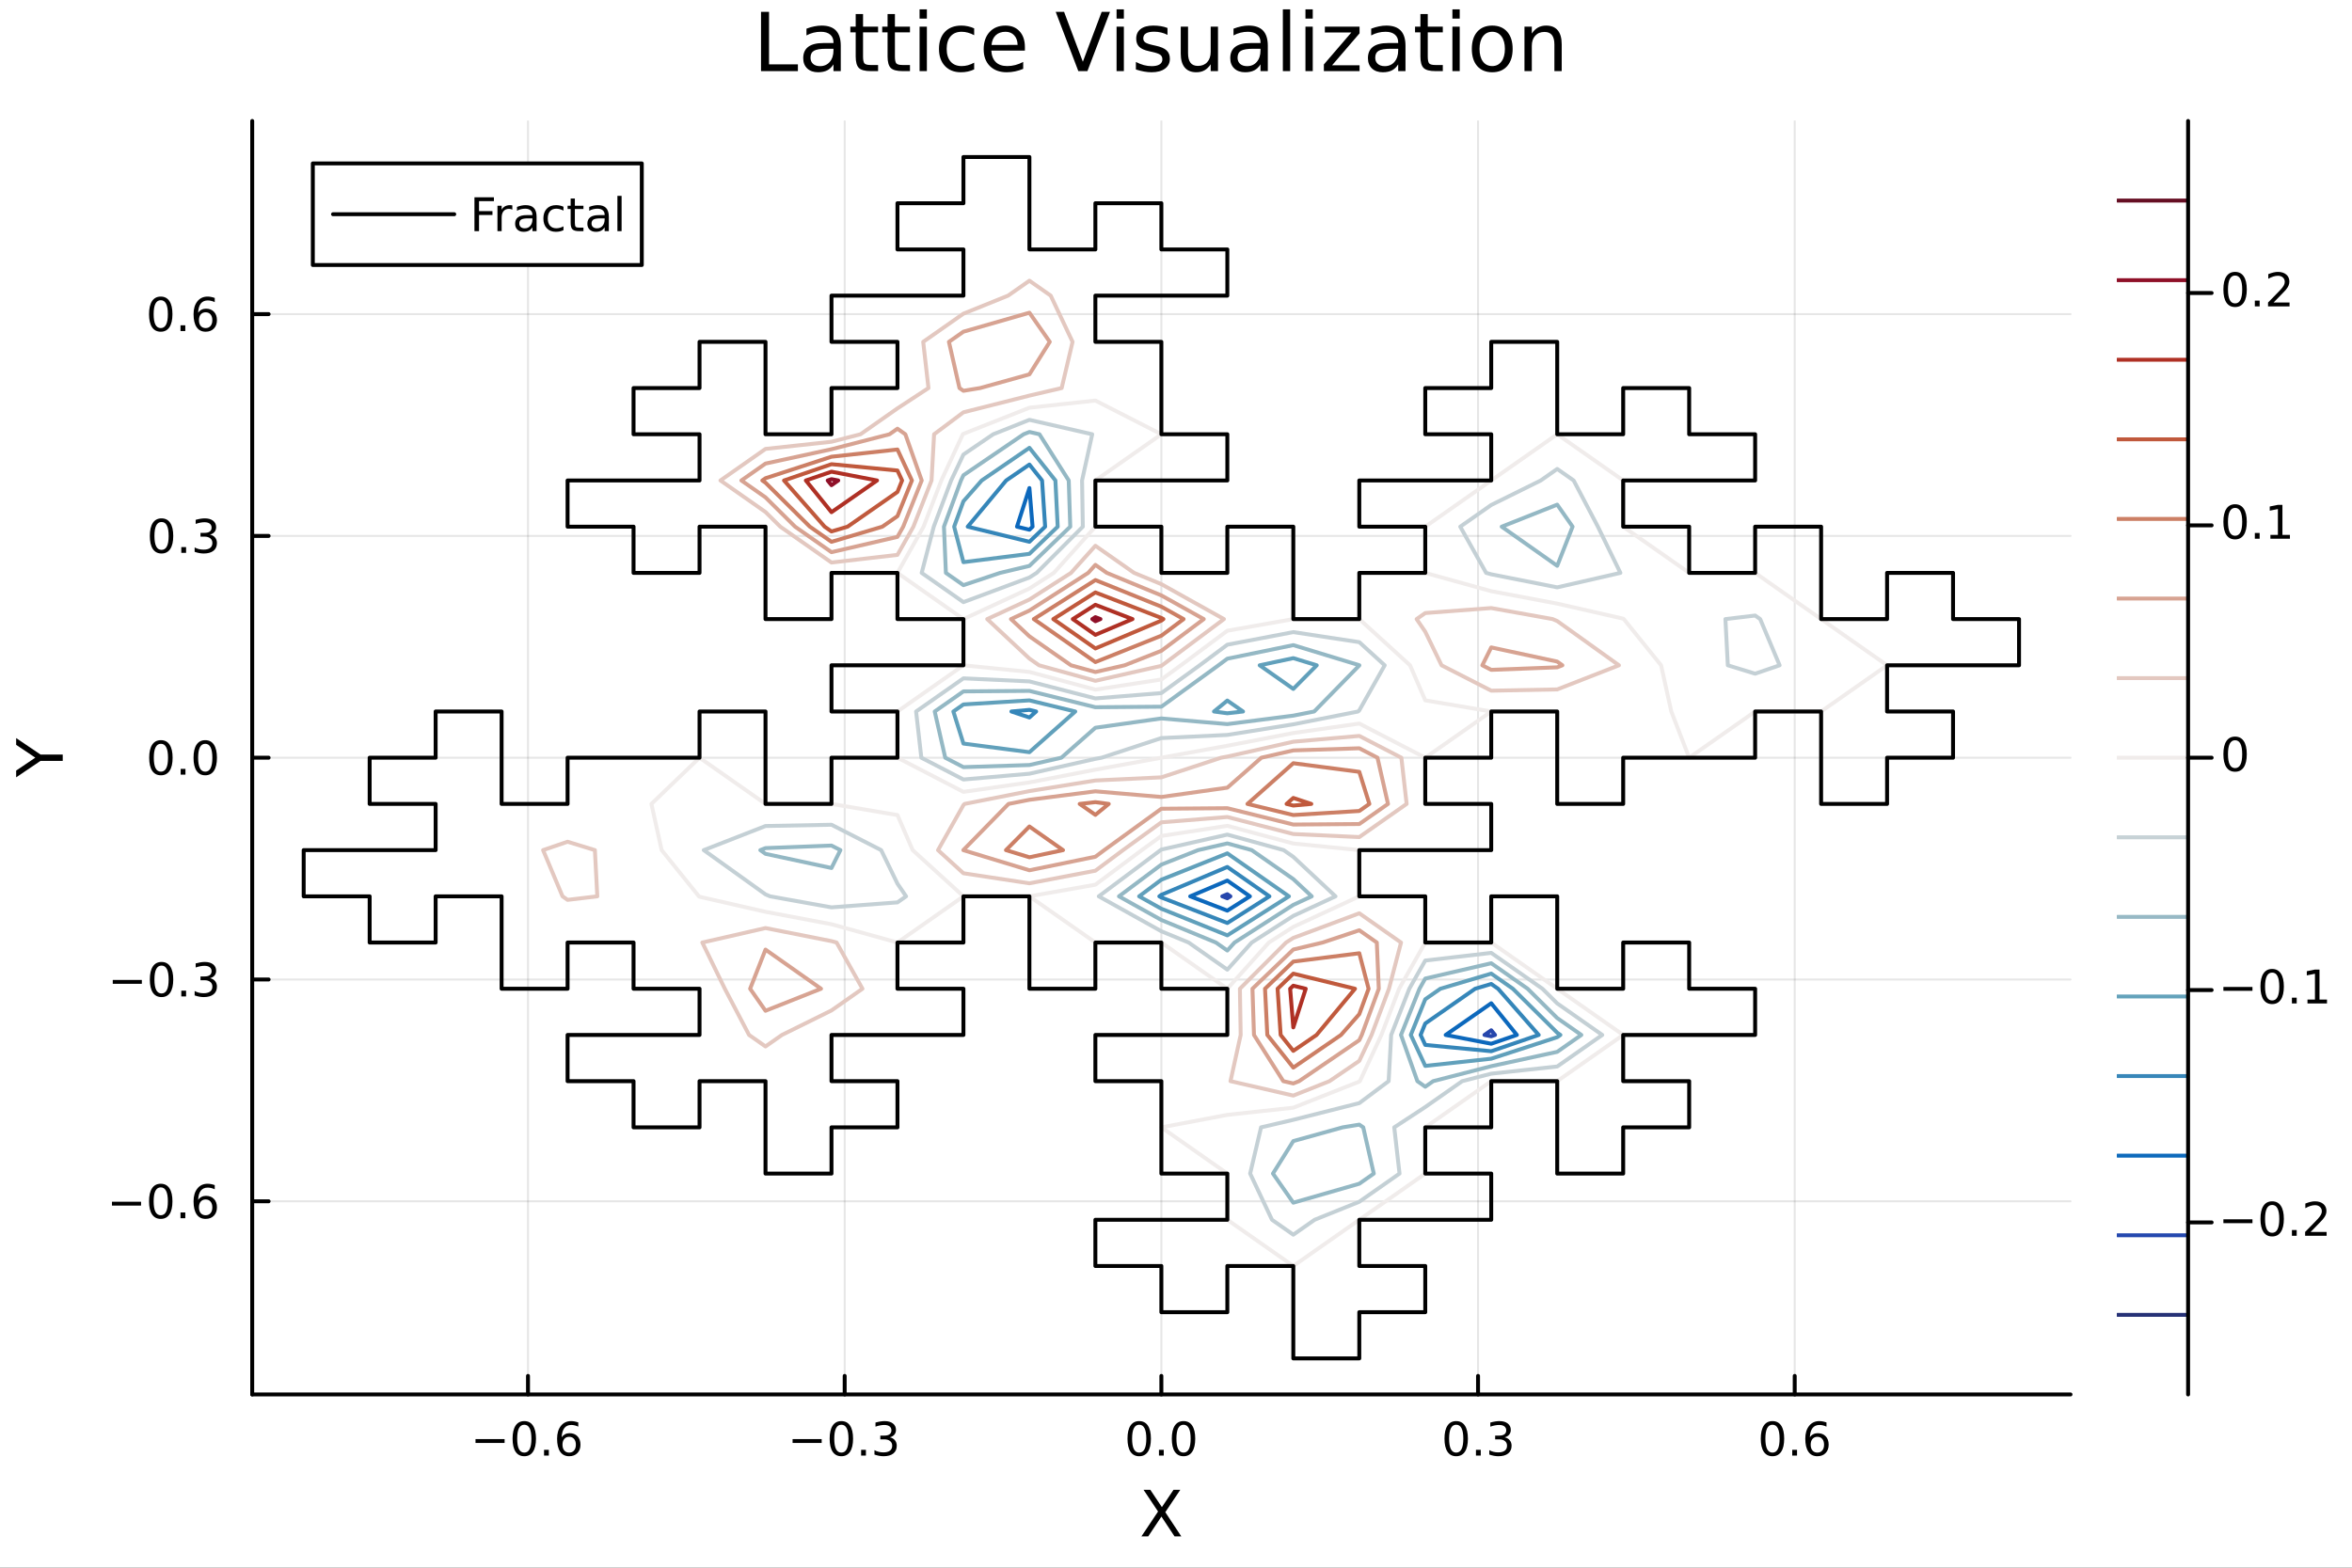 <?xml version="1.0" encoding="utf-8"?>
<svg xmlns="http://www.w3.org/2000/svg" xmlns:xlink="http://www.w3.org/1999/xlink" width="600" height="400" viewBox="0 0 2400 1600">
<rect x="0" y="0" width="2400" height="1600" fill="#333333" stroke="none"/>
<defs>
  <clipPath id="clip890">
    <rect x="0" y="0" width="2400" height="1600"/>
  </clipPath>
</defs>
<path clip-path="url(#clip890)" d="M0 1600 L2400 1600 L2400 0 L0 0  Z" fill="#ffffff" fill-rule="evenodd" fill-opacity="1"/>
<defs>
  <clipPath id="clip891">
    <rect x="480" y="0" width="1681" height="1600"/>
  </clipPath>
</defs>
<path clip-path="url(#clip890)" d="M257.366 1423.18 L2112.76 1423.18 L2112.76 123.472 L257.366 123.472  Z" fill="#ffffff" fill-rule="evenodd" fill-opacity="1"/>
<defs>
  <clipPath id="clip892">
    <rect x="257" y="123" width="1856" height="1301"/>
  </clipPath>
</defs>
<polyline clip-path="url(#clip892)" style="stroke:#000000; stroke-linecap:round; stroke-linejoin:round; stroke-width:2; stroke-opacity:0.1; fill:none" points="538.771,1423.18 538.771,123.472 "/>
<polyline clip-path="url(#clip892)" style="stroke:#000000; stroke-linecap:round; stroke-linejoin:round; stroke-width:2; stroke-opacity:0.1; fill:none" points="861.916,1423.18 861.916,123.472 "/>
<polyline clip-path="url(#clip892)" style="stroke:#000000; stroke-linecap:round; stroke-linejoin:round; stroke-width:2; stroke-opacity:0.1; fill:none" points="1185.06,1423.18 1185.06,123.472 "/>
<polyline clip-path="url(#clip892)" style="stroke:#000000; stroke-linecap:round; stroke-linejoin:round; stroke-width:2; stroke-opacity:0.1; fill:none" points="1508.21,1423.18 1508.21,123.472 "/>
<polyline clip-path="url(#clip892)" style="stroke:#000000; stroke-linecap:round; stroke-linejoin:round; stroke-width:2; stroke-opacity:0.1; fill:none" points="1831.35,1423.18 1831.35,123.472 "/>
<polyline clip-path="url(#clip892)" style="stroke:#000000; stroke-linecap:round; stroke-linejoin:round; stroke-width:2; stroke-opacity:0.1; fill:none" points="257.366,1226.05 2112.76,1226.05 "/>
<polyline clip-path="url(#clip892)" style="stroke:#000000; stroke-linecap:round; stroke-linejoin:round; stroke-width:2; stroke-opacity:0.1; fill:none" points="257.366,999.69 2112.76,999.69 "/>
<polyline clip-path="url(#clip892)" style="stroke:#000000; stroke-linecap:round; stroke-linejoin:round; stroke-width:2; stroke-opacity:0.1; fill:none" points="257.366,773.326 2112.76,773.326 "/>
<polyline clip-path="url(#clip892)" style="stroke:#000000; stroke-linecap:round; stroke-linejoin:round; stroke-width:2; stroke-opacity:0.1; fill:none" points="257.366,546.962 2112.76,546.962 "/>
<polyline clip-path="url(#clip892)" style="stroke:#000000; stroke-linecap:round; stroke-linejoin:round; stroke-width:2; stroke-opacity:0.1; fill:none" points="257.366,320.598 2112.76,320.598 "/>
<polyline clip-path="url(#clip890)" style="stroke:#000000; stroke-linecap:round; stroke-linejoin:round; stroke-width:4; stroke-opacity:1; fill:none" points="257.366,1423.18 2112.76,1423.18 "/>
<polyline clip-path="url(#clip890)" style="stroke:#000000; stroke-linecap:round; stroke-linejoin:round; stroke-width:4; stroke-opacity:1; fill:none" points="538.771,1423.18 538.771,1404.28 "/>
<polyline clip-path="url(#clip890)" style="stroke:#000000; stroke-linecap:round; stroke-linejoin:round; stroke-width:4; stroke-opacity:1; fill:none" points="861.916,1423.18 861.916,1404.28 "/>
<polyline clip-path="url(#clip890)" style="stroke:#000000; stroke-linecap:round; stroke-linejoin:round; stroke-width:4; stroke-opacity:1; fill:none" points="1185.06,1423.18 1185.06,1404.28 "/>
<polyline clip-path="url(#clip890)" style="stroke:#000000; stroke-linecap:round; stroke-linejoin:round; stroke-width:4; stroke-opacity:1; fill:none" points="1508.21,1423.18 1508.21,1404.28 "/>
<polyline clip-path="url(#clip890)" style="stroke:#000000; stroke-linecap:round; stroke-linejoin:round; stroke-width:4; stroke-opacity:1; fill:none" points="1831.35,1423.18 1831.35,1404.28 "/>
<path clip-path="url(#clip890)" d="M485.218 1468.75 L514.894 1468.75 L514.894 1472.69 L485.218 1472.69 L485.218 1468.75 Z" fill="#000000" fill-rule="nonzero" fill-opacity="1" /><path clip-path="url(#clip890)" d="M534.987 1454.1 Q531.376 1454.1 529.547 1457.66 Q527.741 1461.2 527.741 1468.33 Q527.741 1475.44 529.547 1479.01 Q531.376 1482.55 534.987 1482.55 Q538.621 1482.55 540.426 1479.01 Q542.255 1475.44 542.255 1468.33 Q542.255 1461.2 540.426 1457.66 Q538.621 1454.1 534.987 1454.1 M534.987 1450.39 Q540.797 1450.39 543.852 1455 Q546.931 1459.58 546.931 1468.33 Q546.931 1477.06 543.852 1481.67 Q540.797 1486.25 534.987 1486.25 Q529.176 1486.25 526.098 1481.67 Q523.042 1477.06 523.042 1468.33 Q523.042 1459.58 526.098 1455 Q529.176 1450.39 534.987 1450.39 Z" fill="#000000" fill-rule="nonzero" fill-opacity="1" /><path clip-path="url(#clip890)" d="M555.149 1479.7 L560.033 1479.7 L560.033 1485.58 L555.149 1485.58 L555.149 1479.7 Z" fill="#000000" fill-rule="nonzero" fill-opacity="1" /><path clip-path="url(#clip890)" d="M580.797 1466.44 Q577.648 1466.44 575.797 1468.59 Q573.968 1470.74 573.968 1474.49 Q573.968 1478.22 575.797 1480.39 Q577.648 1482.55 580.797 1482.55 Q583.945 1482.55 585.773 1480.39 Q587.625 1478.22 587.625 1474.49 Q587.625 1470.74 585.773 1468.59 Q583.945 1466.44 580.797 1466.44 M590.079 1451.78 L590.079 1456.04 Q588.32 1455.21 586.514 1454.77 Q584.732 1454.33 582.972 1454.33 Q578.343 1454.33 575.889 1457.45 Q573.459 1460.58 573.111 1466.9 Q574.477 1464.89 576.537 1463.82 Q578.598 1462.73 581.074 1462.73 Q586.283 1462.73 589.292 1465.9 Q592.324 1469.05 592.324 1474.49 Q592.324 1479.82 589.176 1483.03 Q586.028 1486.25 580.797 1486.25 Q574.801 1486.25 571.63 1481.67 Q568.459 1477.06 568.459 1468.33 Q568.459 1460.14 572.348 1455.28 Q576.236 1450.39 582.787 1450.39 Q584.547 1450.39 586.329 1450.74 Q588.135 1451.09 590.079 1451.78 Z" fill="#000000" fill-rule="nonzero" fill-opacity="1" /><path clip-path="url(#clip890)" d="M808.768 1468.75 L838.444 1468.75 L838.444 1472.69 L808.768 1472.69 L808.768 1468.75 Z" fill="#000000" fill-rule="nonzero" fill-opacity="1" /><path clip-path="url(#clip890)" d="M858.537 1454.1 Q854.925 1454.1 853.097 1457.66 Q851.291 1461.2 851.291 1468.33 Q851.291 1475.44 853.097 1479.01 Q854.925 1482.55 858.537 1482.55 Q862.171 1482.55 863.976 1479.01 Q865.805 1475.44 865.805 1468.33 Q865.805 1461.2 863.976 1457.66 Q862.171 1454.1 858.537 1454.1 M858.537 1450.39 Q864.347 1450.39 867.402 1455 Q870.481 1459.58 870.481 1468.33 Q870.481 1477.06 867.402 1481.67 Q864.347 1486.25 858.537 1486.25 Q852.726 1486.25 849.648 1481.67 Q846.592 1477.06 846.592 1468.33 Q846.592 1459.58 849.648 1455 Q852.726 1450.39 858.537 1450.39 Z" fill="#000000" fill-rule="nonzero" fill-opacity="1" /><path clip-path="url(#clip890)" d="M878.698 1479.7 L883.583 1479.7 L883.583 1485.58 L878.698 1485.58 L878.698 1479.7 Z" fill="#000000" fill-rule="nonzero" fill-opacity="1" /><path clip-path="url(#clip890)" d="M907.934 1466.95 Q911.291 1467.66 913.166 1469.93 Q915.064 1472.2 915.064 1475.53 Q915.064 1480.65 911.546 1483.45 Q908.027 1486.25 901.546 1486.25 Q899.37 1486.25 897.055 1485.81 Q894.763 1485.39 892.31 1484.54 L892.31 1480.02 Q894.254 1481.16 896.569 1481.74 Q898.884 1482.32 901.407 1482.32 Q905.805 1482.32 908.096 1480.58 Q910.411 1478.84 910.411 1475.53 Q910.411 1472.48 908.259 1470.77 Q906.129 1469.03 902.309 1469.03 L898.282 1469.03 L898.282 1465.19 L902.495 1465.19 Q905.944 1465.19 907.772 1463.82 Q909.601 1462.43 909.601 1459.84 Q909.601 1457.18 907.703 1455.77 Q905.828 1454.33 902.309 1454.33 Q900.388 1454.33 898.189 1454.75 Q895.99 1455.16 893.351 1456.04 L893.351 1451.88 Q896.013 1451.14 898.328 1450.77 Q900.666 1450.39 902.726 1450.39 Q908.05 1450.39 911.152 1452.83 Q914.254 1455.23 914.254 1459.35 Q914.254 1462.22 912.61 1464.21 Q910.967 1466.18 907.934 1466.95 Z" fill="#000000" fill-rule="nonzero" fill-opacity="1" /><path clip-path="url(#clip890)" d="M1162.45 1454.1 Q1158.83 1454.1 1157.01 1457.66 Q1155.2 1461.2 1155.2 1468.33 Q1155.2 1475.44 1157.01 1479.01 Q1158.83 1482.55 1162.45 1482.55 Q1166.08 1482.55 1167.89 1479.01 Q1169.71 1475.44 1169.71 1468.33 Q1169.71 1461.2 1167.89 1457.66 Q1166.08 1454.1 1162.45 1454.1 M1162.45 1450.39 Q1168.26 1450.39 1171.31 1455 Q1174.39 1459.58 1174.39 1468.33 Q1174.39 1477.06 1171.31 1481.67 Q1168.26 1486.25 1162.45 1486.25 Q1156.64 1486.25 1153.56 1481.67 Q1150.5 1477.06 1150.5 1468.33 Q1150.5 1459.58 1153.56 1455 Q1156.64 1450.39 1162.45 1450.39 Z" fill="#000000" fill-rule="nonzero" fill-opacity="1" /><path clip-path="url(#clip890)" d="M1182.61 1479.7 L1187.49 1479.7 L1187.49 1485.58 L1182.61 1485.58 L1182.61 1479.7 Z" fill="#000000" fill-rule="nonzero" fill-opacity="1" /><path clip-path="url(#clip890)" d="M1207.68 1454.1 Q1204.07 1454.1 1202.24 1457.66 Q1200.43 1461.2 1200.43 1468.33 Q1200.43 1475.44 1202.24 1479.01 Q1204.07 1482.55 1207.68 1482.55 Q1211.31 1482.55 1213.12 1479.01 Q1214.95 1475.44 1214.95 1468.33 Q1214.95 1461.2 1213.12 1457.66 Q1211.31 1454.1 1207.68 1454.1 M1207.68 1450.39 Q1213.49 1450.39 1216.54 1455 Q1219.62 1459.58 1219.62 1468.33 Q1219.62 1477.06 1216.54 1481.67 Q1213.49 1486.25 1207.68 1486.25 Q1201.87 1486.25 1198.79 1481.67 Q1195.73 1477.06 1195.73 1468.33 Q1195.73 1459.58 1198.79 1455 Q1201.87 1450.39 1207.68 1450.39 Z" fill="#000000" fill-rule="nonzero" fill-opacity="1" /><path clip-path="url(#clip890)" d="M1485.91 1454.1 Q1482.3 1454.1 1480.47 1457.66 Q1478.67 1461.2 1478.67 1468.33 Q1478.67 1475.44 1480.47 1479.01 Q1482.3 1482.55 1485.91 1482.55 Q1489.55 1482.55 1491.35 1479.01 Q1493.18 1475.44 1493.18 1468.33 Q1493.18 1461.2 1491.35 1457.66 Q1489.55 1454.1 1485.91 1454.1 M1485.91 1450.39 Q1491.72 1450.39 1494.78 1455 Q1497.86 1459.58 1497.86 1468.33 Q1497.86 1477.06 1494.78 1481.67 Q1491.72 1486.25 1485.91 1486.25 Q1480.1 1486.25 1477.03 1481.67 Q1473.97 1477.06 1473.97 1468.33 Q1473.97 1459.58 1477.03 1455 Q1480.1 1450.39 1485.91 1450.39 Z" fill="#000000" fill-rule="nonzero" fill-opacity="1" /><path clip-path="url(#clip890)" d="M1506.08 1479.7 L1510.96 1479.7 L1510.96 1485.58 L1506.08 1485.58 L1506.08 1479.7 Z" fill="#000000" fill-rule="nonzero" fill-opacity="1" /><path clip-path="url(#clip890)" d="M1535.31 1466.95 Q1538.67 1467.66 1540.54 1469.93 Q1542.44 1472.2 1542.44 1475.53 Q1542.44 1480.65 1538.92 1483.45 Q1535.4 1486.25 1528.92 1486.25 Q1526.75 1486.25 1524.43 1485.81 Q1522.14 1485.39 1519.69 1484.54 L1519.69 1480.02 Q1521.63 1481.16 1523.95 1481.74 Q1526.26 1482.32 1528.78 1482.32 Q1533.18 1482.32 1535.47 1480.58 Q1537.79 1478.84 1537.79 1475.53 Q1537.79 1472.48 1535.64 1470.77 Q1533.51 1469.03 1529.69 1469.03 L1525.66 1469.03 L1525.66 1465.19 L1529.87 1465.19 Q1533.32 1465.19 1535.15 1463.82 Q1536.98 1462.43 1536.98 1459.84 Q1536.98 1457.18 1535.08 1455.77 Q1533.21 1454.33 1529.69 1454.33 Q1527.77 1454.33 1525.57 1454.75 Q1523.37 1455.16 1520.73 1456.04 L1520.73 1451.88 Q1523.39 1451.14 1525.71 1450.77 Q1528.04 1450.39 1530.1 1450.39 Q1535.43 1450.39 1538.53 1452.83 Q1541.63 1455.23 1541.63 1459.35 Q1541.63 1462.22 1539.99 1464.21 Q1538.34 1466.18 1535.31 1466.95 Z" fill="#000000" fill-rule="nonzero" fill-opacity="1" /><path clip-path="url(#clip890)" d="M1808.65 1454.1 Q1805.04 1454.1 1803.21 1457.66 Q1801.41 1461.2 1801.41 1468.33 Q1801.41 1475.44 1803.21 1479.01 Q1805.04 1482.55 1808.65 1482.55 Q1812.29 1482.55 1814.09 1479.01 Q1815.92 1475.44 1815.92 1468.33 Q1815.92 1461.2 1814.09 1457.66 Q1812.29 1454.1 1808.65 1454.1 M1808.65 1450.39 Q1814.46 1450.39 1817.52 1455 Q1820.6 1459.58 1820.6 1468.33 Q1820.6 1477.06 1817.52 1481.67 Q1814.46 1486.25 1808.65 1486.25 Q1802.84 1486.25 1799.77 1481.67 Q1796.71 1477.06 1796.71 1468.33 Q1796.71 1459.58 1799.77 1455 Q1802.84 1450.39 1808.65 1450.39 Z" fill="#000000" fill-rule="nonzero" fill-opacity="1" /><path clip-path="url(#clip890)" d="M1828.82 1479.7 L1833.7 1479.7 L1833.7 1485.58 L1828.82 1485.58 L1828.82 1479.7 Z" fill="#000000" fill-rule="nonzero" fill-opacity="1" /><path clip-path="url(#clip890)" d="M1854.46 1466.44 Q1851.32 1466.44 1849.46 1468.59 Q1847.64 1470.74 1847.64 1474.49 Q1847.64 1478.22 1849.46 1480.39 Q1851.32 1482.55 1854.46 1482.55 Q1857.61 1482.55 1859.44 1480.39 Q1861.29 1478.22 1861.29 1474.49 Q1861.29 1470.74 1859.44 1468.59 Q1857.61 1466.44 1854.46 1466.44 M1863.75 1451.78 L1863.75 1456.04 Q1861.99 1455.21 1860.18 1454.77 Q1858.4 1454.33 1856.64 1454.33 Q1852.01 1454.33 1849.56 1457.45 Q1847.13 1460.58 1846.78 1466.9 Q1848.14 1464.89 1850.2 1463.82 Q1852.26 1462.73 1854.74 1462.73 Q1859.95 1462.73 1862.96 1465.9 Q1865.99 1469.05 1865.99 1474.49 Q1865.99 1479.82 1862.84 1483.03 Q1859.7 1486.25 1854.46 1486.25 Q1848.47 1486.25 1845.3 1481.67 Q1842.13 1477.06 1842.13 1468.33 Q1842.13 1460.14 1846.01 1455.28 Q1849.9 1450.39 1856.45 1450.39 Q1858.21 1450.39 1860 1450.74 Q1861.8 1451.09 1863.75 1451.78 Z" fill="#000000" fill-rule="nonzero" fill-opacity="1" /><path clip-path="url(#clip890)" d="M1166.89 1520.52 L1173.79 1520.52 L1185.6 1538.19 L1197.47 1520.52 L1204.38 1520.52 L1189.1 1543.34 L1205.4 1568.04 L1198.49 1568.04 L1185.12 1547.83 L1171.66 1568.04 L1164.72 1568.04 L1181.69 1542.68 L1166.89 1520.52 Z" fill="#000000" fill-rule="nonzero" fill-opacity="1" /><polyline clip-path="url(#clip890)" style="stroke:#000000; stroke-linecap:round; stroke-linejoin:round; stroke-width:4; stroke-opacity:1; fill:none" points="257.366,1423.18 257.366,123.472 "/>
<polyline clip-path="url(#clip890)" style="stroke:#000000; stroke-linecap:round; stroke-linejoin:round; stroke-width:4; stroke-opacity:1; fill:none" points="257.366,1226.05 274.099,1226.05 "/>
<polyline clip-path="url(#clip890)" style="stroke:#000000; stroke-linecap:round; stroke-linejoin:round; stroke-width:4; stroke-opacity:1; fill:none" points="257.366,999.69 274.099,999.69 "/>
<polyline clip-path="url(#clip890)" style="stroke:#000000; stroke-linecap:round; stroke-linejoin:round; stroke-width:4; stroke-opacity:1; fill:none" points="257.366,773.326 274.099,773.326 "/>
<polyline clip-path="url(#clip890)" style="stroke:#000000; stroke-linecap:round; stroke-linejoin:round; stroke-width:4; stroke-opacity:1; fill:none" points="257.366,546.962 274.099,546.962 "/>
<polyline clip-path="url(#clip890)" style="stroke:#000000; stroke-linecap:round; stroke-linejoin:round; stroke-width:4; stroke-opacity:1; fill:none" points="257.366,320.598 274.099,320.598 "/>
<path clip-path="url(#clip890)" d="M114.26 1226.51 L143.936 1226.51 L143.936 1230.44 L114.26 1230.44 L114.26 1226.51 Z" fill="#000000" fill-rule="nonzero" fill-opacity="1" /><path clip-path="url(#clip890)" d="M164.028 1211.85 Q160.417 1211.85 158.589 1215.42 Q156.783 1218.96 156.783 1226.09 Q156.783 1233.2 158.589 1236.76 Q160.417 1240.3 164.028 1240.3 Q167.663 1240.3 169.468 1236.76 Q171.297 1233.2 171.297 1226.09 Q171.297 1218.96 169.468 1215.42 Q167.663 1211.85 164.028 1211.85 M164.028 1208.15 Q169.839 1208.15 172.894 1212.76 Q175.973 1217.34 175.973 1226.09 Q175.973 1234.82 172.894 1239.42 Q169.839 1244.01 164.028 1244.01 Q158.218 1244.01 155.14 1239.42 Q152.084 1234.82 152.084 1226.09 Q152.084 1217.34 155.14 1212.76 Q158.218 1208.15 164.028 1208.15 Z" fill="#000000" fill-rule="nonzero" fill-opacity="1" /><path clip-path="url(#clip890)" d="M184.19 1237.45 L189.075 1237.45 L189.075 1243.33 L184.19 1243.33 L184.19 1237.45 Z" fill="#000000" fill-rule="nonzero" fill-opacity="1" /><path clip-path="url(#clip890)" d="M209.838 1224.19 Q206.69 1224.19 204.838 1226.34 Q203.01 1228.5 203.01 1232.25 Q203.01 1235.97 204.838 1238.15 Q206.69 1240.3 209.838 1240.3 Q212.986 1240.3 214.815 1238.15 Q216.667 1235.97 216.667 1232.25 Q216.667 1228.5 214.815 1226.34 Q212.986 1224.19 209.838 1224.19 M219.121 1209.54 L219.121 1213.8 Q217.361 1212.96 215.556 1212.52 Q213.774 1212.08 212.014 1212.08 Q207.385 1212.08 204.931 1215.21 Q202.5 1218.33 202.153 1224.65 Q203.519 1222.64 205.579 1221.58 Q207.639 1220.49 210.116 1220.49 Q215.324 1220.49 218.334 1223.66 Q221.366 1226.81 221.366 1232.25 Q221.366 1237.57 218.218 1240.79 Q215.07 1244.01 209.838 1244.01 Q203.843 1244.01 200.672 1239.42 Q197.5 1234.82 197.5 1226.09 Q197.5 1217.89 201.389 1213.03 Q205.278 1208.15 211.829 1208.15 Q213.588 1208.15 215.371 1208.5 Q217.176 1208.84 219.121 1209.54 Z" fill="#000000" fill-rule="nonzero" fill-opacity="1" /><path clip-path="url(#clip890)" d="M115.07 1000.14 L144.746 1000.14 L144.746 1004.08 L115.07 1004.08 L115.07 1000.14 Z" fill="#000000" fill-rule="nonzero" fill-opacity="1" /><path clip-path="url(#clip890)" d="M164.839 985.489 Q161.227 985.489 159.399 989.054 Q157.593 992.595 157.593 999.725 Q157.593 1006.83 159.399 1010.4 Q161.227 1013.94 164.839 1013.94 Q168.473 1013.94 170.278 1010.4 Q172.107 1006.83 172.107 999.725 Q172.107 992.595 170.278 989.054 Q168.473 985.489 164.839 985.489 M164.839 981.785 Q170.649 981.785 173.704 986.392 Q176.783 990.975 176.783 999.725 Q176.783 1008.45 173.704 1013.06 Q170.649 1017.64 164.839 1017.64 Q159.028 1017.64 155.95 1013.06 Q152.894 1008.45 152.894 999.725 Q152.894 990.975 155.95 986.392 Q159.028 981.785 164.839 981.785 Z" fill="#000000" fill-rule="nonzero" fill-opacity="1" /><path clip-path="url(#clip890)" d="M185.001 1011.09 L189.885 1011.09 L189.885 1016.97 L185.001 1016.97 L185.001 1011.09 Z" fill="#000000" fill-rule="nonzero" fill-opacity="1" /><path clip-path="url(#clip890)" d="M214.236 998.336 Q217.593 999.054 219.468 1001.32 Q221.366 1003.59 221.366 1006.92 Q221.366 1012.04 217.848 1014.84 Q214.329 1017.64 207.848 1017.64 Q205.672 1017.64 203.357 1017.2 Q201.065 1016.78 198.612 1015.93 L198.612 1011.41 Q200.556 1012.55 202.871 1013.13 Q205.186 1013.71 207.709 1013.71 Q212.107 1013.71 214.399 1011.97 Q216.713 1010.23 216.713 1006.92 Q216.713 1003.87 214.561 1002.16 Q212.431 1000.42 208.612 1000.42 L204.584 1000.42 L204.584 996.577 L208.797 996.577 Q212.246 996.577 214.074 995.211 Q215.903 993.822 215.903 991.23 Q215.903 988.568 214.005 987.156 Q212.13 985.72 208.612 985.72 Q206.69 985.72 204.491 986.137 Q202.292 986.554 199.653 987.433 L199.653 983.267 Q202.315 982.526 204.63 982.156 Q206.968 981.785 209.028 981.785 Q214.352 981.785 217.454 984.216 Q220.556 986.623 220.556 990.743 Q220.556 993.614 218.912 995.605 Q217.269 997.572 214.236 998.336 Z" fill="#000000" fill-rule="nonzero" fill-opacity="1" /><path clip-path="url(#clip890)" d="M164.19 759.125 Q160.579 759.125 158.751 762.689 Q156.945 766.231 156.945 773.361 Q156.945 780.467 158.751 784.032 Q160.579 787.574 164.19 787.574 Q167.825 787.574 169.63 784.032 Q171.459 780.467 171.459 773.361 Q171.459 766.231 169.63 762.689 Q167.825 759.125 164.19 759.125 M164.19 755.421 Q170.001 755.421 173.056 760.027 Q176.135 764.611 176.135 773.361 Q176.135 782.088 173.056 786.694 Q170.001 791.277 164.19 791.277 Q158.38 791.277 155.302 786.694 Q152.246 782.088 152.246 773.361 Q152.246 764.611 155.302 760.027 Q158.38 755.421 164.19 755.421 Z" fill="#000000" fill-rule="nonzero" fill-opacity="1" /><path clip-path="url(#clip890)" d="M184.352 784.726 L189.237 784.726 L189.237 790.606 L184.352 790.606 L184.352 784.726 Z" fill="#000000" fill-rule="nonzero" fill-opacity="1" /><path clip-path="url(#clip890)" d="M209.422 759.125 Q205.811 759.125 203.982 762.689 Q202.176 766.231 202.176 773.361 Q202.176 780.467 203.982 784.032 Q205.811 787.574 209.422 787.574 Q213.056 787.574 214.861 784.032 Q216.69 780.467 216.69 773.361 Q216.69 766.231 214.861 762.689 Q213.056 759.125 209.422 759.125 M209.422 755.421 Q215.232 755.421 218.287 760.027 Q221.366 764.611 221.366 773.361 Q221.366 782.088 218.287 786.694 Q215.232 791.277 209.422 791.277 Q203.612 791.277 200.533 786.694 Q197.477 782.088 197.477 773.361 Q197.477 764.611 200.533 760.027 Q203.612 755.421 209.422 755.421 Z" fill="#000000" fill-rule="nonzero" fill-opacity="1" /><path clip-path="url(#clip890)" d="M164.839 532.76 Q161.227 532.76 159.399 536.325 Q157.593 539.867 157.593 546.997 Q157.593 554.103 159.399 557.668 Q161.227 561.209 164.839 561.209 Q168.473 561.209 170.278 557.668 Q172.107 554.103 172.107 546.997 Q172.107 539.867 170.278 536.325 Q168.473 532.76 164.839 532.76 M164.839 529.057 Q170.649 529.057 173.704 533.663 Q176.783 538.247 176.783 546.997 Q176.783 555.723 173.704 560.33 Q170.649 564.913 164.839 564.913 Q159.028 564.913 155.95 560.33 Q152.894 555.723 152.894 546.997 Q152.894 538.247 155.95 533.663 Q159.028 529.057 164.839 529.057 Z" fill="#000000" fill-rule="nonzero" fill-opacity="1" /><path clip-path="url(#clip890)" d="M185.001 558.362 L189.885 558.362 L189.885 564.242 L185.001 564.242 L185.001 558.362 Z" fill="#000000" fill-rule="nonzero" fill-opacity="1" /><path clip-path="url(#clip890)" d="M214.236 545.608 Q217.593 546.325 219.468 548.594 Q221.366 550.862 221.366 554.196 Q221.366 559.311 217.848 562.112 Q214.329 564.913 207.848 564.913 Q205.672 564.913 203.357 564.473 Q201.065 564.057 198.612 563.2 L198.612 558.686 Q200.556 559.821 202.871 560.399 Q205.186 560.978 207.709 560.978 Q212.107 560.978 214.399 559.242 Q216.713 557.506 216.713 554.196 Q216.713 551.14 214.561 549.427 Q212.431 547.691 208.612 547.691 L204.584 547.691 L204.584 543.848 L208.797 543.848 Q212.246 543.848 214.074 542.483 Q215.903 541.094 215.903 538.501 Q215.903 535.839 214.005 534.427 Q212.13 532.992 208.612 532.992 Q206.69 532.992 204.491 533.409 Q202.292 533.825 199.653 534.705 L199.653 530.538 Q202.315 529.798 204.63 529.427 Q206.968 529.057 209.028 529.057 Q214.352 529.057 217.454 531.487 Q220.556 533.895 220.556 538.015 Q220.556 540.885 218.912 542.876 Q217.269 544.844 214.236 545.608 Z" fill="#000000" fill-rule="nonzero" fill-opacity="1" /><path clip-path="url(#clip890)" d="M164.028 306.396 Q160.417 306.396 158.589 309.961 Q156.783 313.503 156.783 320.632 Q156.783 327.739 158.589 331.304 Q160.417 334.845 164.028 334.845 Q167.663 334.845 169.468 331.304 Q171.297 327.739 171.297 320.632 Q171.297 313.503 169.468 309.961 Q167.663 306.396 164.028 306.396 M164.028 302.693 Q169.839 302.693 172.894 307.299 Q175.973 311.882 175.973 320.632 Q175.973 329.359 172.894 333.966 Q169.839 338.549 164.028 338.549 Q158.218 338.549 155.14 333.966 Q152.084 329.359 152.084 320.632 Q152.084 311.882 155.14 307.299 Q158.218 302.693 164.028 302.693 Z" fill="#000000" fill-rule="nonzero" fill-opacity="1" /><path clip-path="url(#clip890)" d="M184.19 331.998 L189.075 331.998 L189.075 337.878 L184.19 337.878 L184.19 331.998 Z" fill="#000000" fill-rule="nonzero" fill-opacity="1" /><path clip-path="url(#clip890)" d="M209.838 318.734 Q206.69 318.734 204.838 320.887 Q203.01 323.04 203.01 326.79 Q203.01 330.517 204.838 332.692 Q206.69 334.845 209.838 334.845 Q212.986 334.845 214.815 332.692 Q216.667 330.517 216.667 326.79 Q216.667 323.04 214.815 320.887 Q212.986 318.734 209.838 318.734 M219.121 304.081 L219.121 308.341 Q217.361 307.507 215.556 307.068 Q213.774 306.628 212.014 306.628 Q207.385 306.628 204.931 309.753 Q202.5 312.878 202.153 319.197 Q203.519 317.183 205.579 316.118 Q207.639 315.031 210.116 315.031 Q215.324 315.031 218.334 318.202 Q221.366 321.35 221.366 326.79 Q221.366 332.114 218.218 335.331 Q215.07 338.549 209.838 338.549 Q203.843 338.549 200.672 333.966 Q197.5 329.359 197.5 320.632 Q197.5 312.438 201.389 307.577 Q205.278 302.693 211.829 302.693 Q213.588 302.693 215.371 303.04 Q217.176 303.387 219.121 304.081 Z" fill="#000000" fill-rule="nonzero" fill-opacity="1" /><path clip-path="url(#clip890)" d="M16.484 793.362 L16.484 786.455 L36.027 773.278 L16.484 760.197 L16.484 753.29 L41.374 770.095 L64.004 770.095 L64.004 776.557 L41.374 776.557 L16.484 793.362 Z" fill="#000000" fill-rule="nonzero" fill-opacity="1" /><path clip-path="url(#clip890)" d="M776.548 12.096 L784.73 12.096 L784.73 65.689 L814.18 65.689 L814.18 72.576 L776.548 72.576 L776.548 12.096 Z" fill="#000000" fill-rule="nonzero" fill-opacity="1" /><path clip-path="url(#clip890)" d="M843.063 49.769 Q834.03 49.769 830.546 51.835 Q827.062 53.901 827.062 58.884 Q827.062 62.854 829.655 65.203 Q832.288 67.512 836.784 67.512 Q842.982 67.512 846.709 63.137 Q850.477 58.722 850.477 51.43 L850.477 49.769 L843.063 49.769 M857.93 46.691 L857.93 72.576 L850.477 72.576 L850.477 65.689 Q847.924 69.821 844.117 71.806 Q840.309 73.751 834.8 73.751 Q827.832 73.751 823.7 69.862 Q819.609 65.933 819.609 59.37 Q819.609 51.714 824.713 47.825 Q829.857 43.936 840.025 43.936 L850.477 43.936 L850.477 43.207 Q850.477 38.062 847.074 35.267 Q843.712 32.431 837.595 32.431 Q833.706 32.431 830.019 33.363 Q826.333 34.295 822.93 36.158 L822.93 29.272 Q827.022 27.692 830.87 26.922 Q834.719 26.112 838.364 26.112 Q848.208 26.112 853.069 31.216 Q857.93 36.32 857.93 46.691 Z" fill="#000000" fill-rule="nonzero" fill-opacity="1" /><path clip-path="url(#clip890)" d="M880.656 14.324 L880.656 27.206 L896.009 27.206 L896.009 32.999 L880.656 32.999 L880.656 57.628 Q880.656 63.178 882.155 64.758 Q883.694 66.338 888.353 66.338 L896.009 66.338 L896.009 72.576 L888.353 72.576 Q879.724 72.576 876.443 69.376 Q873.162 66.135 873.162 57.628 L873.162 32.999 L867.693 32.999 L867.693 27.206 L873.162 27.206 L873.162 14.324 L880.656 14.324 Z" fill="#000000" fill-rule="nonzero" fill-opacity="1" /><path clip-path="url(#clip890)" d="M913.185 14.324 L913.185 27.206 L928.537 27.206 L928.537 32.999 L913.185 32.999 L913.185 57.628 Q913.185 63.178 914.683 64.758 Q916.223 66.338 920.881 66.338 L928.537 66.338 L928.537 72.576 L920.881 72.576 Q912.253 72.576 908.972 69.376 Q905.69 66.135 905.69 57.628 L905.69 32.999 L900.222 32.999 L900.222 27.206 L905.69 27.206 L905.69 14.324 L913.185 14.324 Z" fill="#000000" fill-rule="nonzero" fill-opacity="1" /><path clip-path="url(#clip890)" d="M938.341 27.206 L945.794 27.206 L945.794 72.576 L938.341 72.576 L938.341 27.206 M938.341 9.544 L945.794 9.544 L945.794 18.983 L938.341 18.983 L938.341 9.544 Z" fill="#000000" fill-rule="nonzero" fill-opacity="1" /><path clip-path="url(#clip890)" d="M994.041 28.948 L994.041 35.915 Q990.881 34.173 987.681 33.323 Q984.521 32.431 981.28 32.431 Q974.029 32.431 970.019 37.05 Q966.008 41.627 966.008 49.931 Q966.008 58.236 970.019 62.854 Q974.029 67.431 981.28 67.431 Q984.521 67.431 987.681 66.581 Q990.881 65.689 994.041 63.948 L994.041 70.834 Q990.921 72.292 987.559 73.022 Q984.237 73.751 980.47 73.751 Q970.221 73.751 964.185 67.31 Q958.15 60.869 958.15 49.931 Q958.15 38.832 964.226 32.472 Q970.343 26.112 980.956 26.112 Q984.399 26.112 987.681 26.841 Q990.962 27.53 994.041 28.948 Z" fill="#000000" fill-rule="nonzero" fill-opacity="1" /><path clip-path="url(#clip890)" d="M1045.81 48.028 L1045.81 51.673 L1011.54 51.673 Q1012.03 59.37 1016.16 63.421 Q1020.33 67.431 1027.74 67.431 Q1032.04 67.431 1036.05 66.378 Q1040.1 65.325 1044.07 63.218 L1044.07 70.267 Q1040.06 71.968 1035.85 72.86 Q1031.63 73.751 1027.3 73.751 Q1016.44 73.751 1010.08 67.431 Q1003.76 61.112 1003.76 50.337 Q1003.76 39.197 1009.76 32.675 Q1015.79 26.112 1026 26.112 Q1035.16 26.112 1040.46 32.026 Q1045.81 37.9 1045.81 48.028 M1038.36 45.84 Q1038.28 39.723 1034.91 36.077 Q1031.59 32.431 1026.08 32.431 Q1019.84 32.431 1016.08 35.956 Q1012.35 39.48 1011.78 45.88 L1038.36 45.84 Z" fill="#000000" fill-rule="nonzero" fill-opacity="1" /><path clip-path="url(#clip890)" d="M1100.34 72.576 L1077.25 12.096 L1085.79 12.096 L1104.95 63.016 L1124.16 12.096 L1132.66 12.096 L1109.61 72.576 L1100.34 72.576 Z" fill="#000000" fill-rule="nonzero" fill-opacity="1" /><path clip-path="url(#clip890)" d="M1139.35 27.206 L1146.8 27.206 L1146.8 72.576 L1139.35 72.576 L1139.35 27.206 M1139.35 9.544 L1146.8 9.544 L1146.8 18.983 L1139.35 18.983 L1139.35 9.544 Z" fill="#000000" fill-rule="nonzero" fill-opacity="1" /><path clip-path="url(#clip890)" d="M1191.32 28.543 L1191.32 35.591 Q1188.16 33.971 1184.76 33.161 Q1181.35 32.35 1177.71 32.35 Q1172.16 32.35 1169.36 34.052 Q1166.61 35.753 1166.61 39.156 Q1166.61 41.749 1168.59 43.248 Q1170.58 44.706 1176.57 46.043 L1179.13 46.61 Q1187.07 48.311 1190.39 51.43 Q1193.75 54.509 1193.75 60.059 Q1193.75 66.378 1188.73 70.064 Q1183.74 73.751 1174.99 73.751 Q1171.35 73.751 1167.38 73.022 Q1163.45 72.333 1159.07 70.915 L1159.07 63.218 Q1163.21 65.365 1167.22 66.459 Q1171.23 67.512 1175.16 67.512 Q1180.42 67.512 1183.26 65.73 Q1186.09 63.907 1186.09 60.626 Q1186.09 57.588 1184.03 55.967 Q1182 54.347 1175.08 52.848 L1172.48 52.24 Q1165.56 50.782 1162.48 47.785 Q1159.4 44.746 1159.4 39.48 Q1159.4 33.08 1163.94 29.596 Q1168.47 26.112 1176.82 26.112 Q1180.95 26.112 1184.6 26.72 Q1188.24 27.327 1191.32 28.543 Z" fill="#000000" fill-rule="nonzero" fill-opacity="1" /><path clip-path="url(#clip890)" d="M1204.85 54.671 L1204.85 27.206 L1212.3 27.206 L1212.3 54.387 Q1212.3 60.828 1214.81 64.069 Q1217.33 67.269 1222.35 67.269 Q1228.39 67.269 1231.87 63.421 Q1235.39 59.573 1235.39 52.929 L1235.39 27.206 L1242.85 27.206 L1242.85 72.576 L1235.39 72.576 L1235.39 65.608 Q1232.68 69.74 1229.07 71.766 Q1225.51 73.751 1220.77 73.751 Q1212.95 73.751 1208.9 68.89 Q1204.85 64.029 1204.85 54.671 M1223.61 26.112 L1223.61 26.112 Z" fill="#000000" fill-rule="nonzero" fill-opacity="1" /><path clip-path="url(#clip890)" d="M1278.82 49.769 Q1269.79 49.769 1266.3 51.835 Q1262.82 53.901 1262.82 58.884 Q1262.82 62.854 1265.41 65.203 Q1268.04 67.512 1272.54 67.512 Q1278.74 67.512 1282.46 63.137 Q1286.23 58.722 1286.23 51.43 L1286.23 49.769 L1278.82 49.769 M1293.69 46.691 L1293.69 72.576 L1286.23 72.576 L1286.23 65.689 Q1283.68 69.821 1279.87 71.806 Q1276.06 73.751 1270.56 73.751 Q1263.59 73.751 1259.46 69.862 Q1255.36 65.933 1255.36 59.37 Q1255.36 51.714 1260.47 47.825 Q1265.61 43.936 1275.78 43.936 L1286.23 43.936 L1286.23 43.207 Q1286.23 38.062 1282.83 35.267 Q1279.47 32.431 1273.35 32.431 Q1269.46 32.431 1265.78 33.363 Q1262.09 34.295 1258.69 36.158 L1258.69 29.272 Q1262.78 27.692 1266.63 26.922 Q1270.47 26.112 1274.12 26.112 Q1283.96 26.112 1288.82 31.216 Q1293.69 36.32 1293.69 46.691 Z" fill="#000000" fill-rule="nonzero" fill-opacity="1" /><path clip-path="url(#clip890)" d="M1309.04 9.544 L1316.49 9.544 L1316.49 72.576 L1309.04 72.576 L1309.04 9.544 Z" fill="#000000" fill-rule="nonzero" fill-opacity="1" /><path clip-path="url(#clip890)" d="M1332.09 27.206 L1339.54 27.206 L1339.54 72.576 L1332.09 72.576 L1332.09 27.206 M1332.09 9.544 L1339.54 9.544 L1339.54 18.983 L1332.09 18.983 L1332.09 9.544 Z" fill="#000000" fill-rule="nonzero" fill-opacity="1" /><path clip-path="url(#clip890)" d="M1351.9 27.206 L1387.3 27.206 L1387.3 34.011 L1359.27 66.621 L1387.3 66.621 L1387.3 72.576 L1350.88 72.576 L1350.88 65.77 L1378.92 33.161 L1351.9 33.161 L1351.9 27.206 Z" fill="#000000" fill-rule="nonzero" fill-opacity="1" /><path clip-path="url(#clip890)" d="M1419.3 49.769 Q1410.27 49.769 1406.79 51.835 Q1403.3 53.901 1403.3 58.884 Q1403.3 62.854 1405.9 65.203 Q1408.53 67.512 1413.03 67.512 Q1419.22 67.512 1422.95 63.137 Q1426.72 58.722 1426.72 51.43 L1426.72 49.769 L1419.3 49.769 M1434.17 46.691 L1434.17 72.576 L1426.72 72.576 L1426.72 65.689 Q1424.17 69.821 1420.36 71.806 Q1416.55 73.751 1411.04 73.751 Q1404.07 73.751 1399.94 69.862 Q1395.85 65.933 1395.85 59.37 Q1395.85 51.714 1400.95 47.825 Q1406.1 43.936 1416.27 43.936 L1426.72 43.936 L1426.72 43.207 Q1426.72 38.062 1423.31 35.267 Q1419.95 32.431 1413.84 32.431 Q1409.95 32.431 1406.26 33.363 Q1402.57 34.295 1399.17 36.158 L1399.17 29.272 Q1403.26 27.692 1407.11 26.922 Q1410.96 26.112 1414.61 26.112 Q1424.45 26.112 1429.31 31.216 Q1434.17 36.32 1434.17 46.691 Z" fill="#000000" fill-rule="nonzero" fill-opacity="1" /><path clip-path="url(#clip890)" d="M1456.9 14.324 L1456.9 27.206 L1472.25 27.206 L1472.25 32.999 L1456.9 32.999 L1456.9 57.628 Q1456.9 63.178 1458.4 64.758 Q1459.94 66.338 1464.59 66.338 L1472.25 66.338 L1472.25 72.576 L1464.59 72.576 Q1455.97 72.576 1452.68 69.376 Q1449.4 66.135 1449.4 57.628 L1449.4 32.999 L1443.93 32.999 L1443.93 27.206 L1449.4 27.206 L1449.4 14.324 L1456.9 14.324 Z" fill="#000000" fill-rule="nonzero" fill-opacity="1" /><path clip-path="url(#clip890)" d="M1482.05 27.206 L1489.51 27.206 L1489.51 72.576 L1482.05 72.576 L1482.05 27.206 M1482.05 9.544 L1489.51 9.544 L1489.51 18.983 L1482.05 18.983 L1482.05 9.544 Z" fill="#000000" fill-rule="nonzero" fill-opacity="1" /><path clip-path="url(#clip890)" d="M1522.68 32.431 Q1516.69 32.431 1513.2 37.131 Q1509.72 41.789 1509.72 49.931 Q1509.72 58.074 1513.16 62.773 Q1516.65 67.431 1522.68 67.431 Q1528.64 67.431 1532.12 62.732 Q1535.61 58.033 1535.61 49.931 Q1535.61 41.87 1532.12 37.171 Q1528.64 32.431 1522.68 32.431 M1522.68 26.112 Q1532.41 26.112 1537.96 32.431 Q1543.51 38.751 1543.51 49.931 Q1543.51 61.071 1537.96 67.431 Q1532.41 73.751 1522.68 73.751 Q1512.92 73.751 1507.37 67.431 Q1501.86 61.071 1501.86 49.931 Q1501.86 38.751 1507.37 32.431 Q1512.92 26.112 1522.68 26.112 Z" fill="#000000" fill-rule="nonzero" fill-opacity="1" /><path clip-path="url(#clip890)" d="M1593.57 45.192 L1593.57 72.576 L1586.12 72.576 L1586.12 45.435 Q1586.12 38.994 1583.61 35.794 Q1581.1 32.594 1576.07 32.594 Q1570.04 32.594 1566.55 36.442 Q1563.07 40.29 1563.07 46.934 L1563.07 72.576 L1555.58 72.576 L1555.58 27.206 L1563.07 27.206 L1563.07 34.254 Q1565.74 30.163 1569.35 28.138 Q1573 26.112 1577.74 26.112 Q1585.55 26.112 1589.56 30.973 Q1593.57 35.794 1593.57 45.192 Z" fill="#000000" fill-rule="nonzero" fill-opacity="1" /><polyline clip-path="url(#clip892)" style="stroke:#e3c8c0; stroke-linecap:round; stroke-linejoin:round; stroke-width:4; stroke-opacity:1; fill:none" points="781.13,1068.03 764.351,1056.28 739.619,1009.12 716.651,961.963 781.13,947.191 848.452,960.519 853.658,961.963 880.068,1009.12 848.452,1031.27 797.909,1056.28 781.13,1068.03 "/>
<polyline clip-path="url(#clip892)" style="stroke:#d7a392; stroke-linecap:round; stroke-linejoin:round; stroke-width:4; stroke-opacity:1; fill:none" points="781.13,1031.6 765.43,1009.12 781.13,969.177 837.783,1009.12 781.13,1031.6 "/>
<polyline clip-path="url(#clip892)" style="stroke:#c4d0d5; stroke-linecap:round; stroke-linejoin:round; stroke-width:4; stroke-opacity:1; fill:none" points="915.774,920.983 848.452,926.059 785.777,914.804 781.13,912.8 718.128,867.644 781.13,843.033 848.452,841.739 899.147,867.644 915.774,901.887 924.595,914.804 915.774,920.983 "/>
<polyline clip-path="url(#clip892)" style="stroke:#f0eceb; stroke-linecap:round; stroke-linejoin:round; stroke-width:4; stroke-opacity:1; fill:none" points="915.774,961.963 848.452,943.289 781.13,930.595 713.808,915.231 713.157,914.804 675.146,867.644 664.707,820.485 713.808,773.326 781.13,820.485 848.452,820.485 915.774,831.864 931.294,867.644 983.095,914.804 915.774,961.963 "/>
<polyline clip-path="url(#clip892)" style="stroke:#e3c8c0; stroke-linecap:round; stroke-linejoin:round; stroke-width:4; stroke-opacity:1; fill:none" points="983.095,891.263 957.152,867.644 983.095,821.674 984.259,820.485 1050.42,807.402 1117.74,796.576 1185.06,793.364 1246.02,773.326 1252.38,772.173 1319.7,756.993 1387.03,751.087 1429.97,773.326 1435.34,820.485 1387.03,854.326 1319.7,851.206 1252.38,833.833 1185.06,839.289 1145.95,867.644 1117.74,888.654 1050.42,901.516 983.095,891.263 "/>
<polyline clip-path="url(#clip892)" style="stroke:#d7a392; stroke-linecap:round; stroke-linejoin:round; stroke-width:4; stroke-opacity:1; fill:none" points="983.095,867.723 983.009,867.644 983.095,867.491 1029.12,820.485 1050.42,816.273 1117.74,807.625 1185.06,813.403 1252.38,803.909 1287.1,773.326 1319.7,765.865 1387.03,763.711 1405.59,773.326 1416.32,820.485 1387.03,841.007 1319.7,841.521 1252.38,824.847 1185.06,825.396 1126.78,867.644 1117.74,874.38 1050.42,888.229 983.095,867.723 "/>
<polyline clip-path="url(#clip892)" style="stroke:#f0eceb; stroke-linecap:round; stroke-linejoin:round; stroke-width:4; stroke-opacity:1; fill:none" points="1050.42,914.804 1117.74,961.963 1185.06,961.963 1252.38,1009.12 1294.79,961.963 1319.7,945.994 1387.03,914.804 1387.03,867.644 1319.7,860.89 1252.38,842.819 1185.06,853.182 1165.11,867.644 1117.74,902.929 1050.42,914.804 "/>
<polyline clip-path="url(#clip892)" style="stroke:#cc7f65; stroke-linecap:round; stroke-linejoin:round; stroke-width:4; stroke-opacity:1; fill:none" points="1050.42,874.941 1026.5,867.644 1050.42,843.54 1084.73,867.644 1050.42,874.941 "/>
<polyline clip-path="url(#clip892)" style="stroke:#3586b9; stroke-linecap:round; stroke-linejoin:round; stroke-width:4; stroke-opacity:1; fill:none" points="1182.99,914.804 1185.06,915.962 1252.38,942.017 1295.32,914.804 1252.38,884.832 1185.06,913.251 1182.99,914.804 "/>
<polyline clip-path="url(#clip892)" style="stroke:#61a0bb; stroke-linecap:round; stroke-linejoin:round; stroke-width:4; stroke-opacity:1; fill:none" points="1162.39,914.804 1185.06,927.462 1252.38,954.632 1315.23,914.804 1252.38,870.939 1185.06,897.838 1162.39,914.804 "/>
<polyline clip-path="url(#clip892)" style="stroke:#94b8c4; stroke-linecap:round; stroke-linejoin:round; stroke-width:4; stroke-opacity:1; fill:none" points="1141.8,914.804 1185.06,938.963 1240.73,961.963 1252.38,970.129 1259.73,961.963 1319.7,923.514 1338.51,914.804 1319.7,897.212 1277.25,867.644 1252.38,860.79 1222.56,867.644 1185.06,882.426 1141.8,914.804 "/>
<polyline clip-path="url(#clip892)" style="stroke:#c4d0d5; stroke-linecap:round; stroke-linejoin:round; stroke-width:4; stroke-opacity:1; fill:none" points="1121.2,914.804 1185.06,950.463 1212.89,961.963 1252.38,989.625 1277.26,961.963 1319.7,934.754 1362.77,914.804 1319.7,874.513 1309.84,867.644 1252.38,851.804 1185.06,867.076 1184.28,867.644 1121.2,914.804 "/>
<polyline clip-path="url(#clip892)" style="stroke:#2646ac; stroke-linecap:round; stroke-linejoin:round; stroke-width:4; stroke-opacity:1; fill:none" points="1247.23,914.804 1252.38,916.789 1255.51,914.804 1252.38,912.617 1247.23,914.804 "/>
<polyline clip-path="url(#clip892)" style="stroke:#0c68bc; stroke-linecap:round; stroke-linejoin:round; stroke-width:4; stroke-opacity:1; fill:none" points="1214.5,914.804 1252.38,929.403 1275.42,914.804 1252.38,898.725 1214.5,914.804 "/>
<polyline clip-path="url(#clip892)" style="stroke:#cc7f65; stroke-linecap:round; stroke-linejoin:round; stroke-width:4; stroke-opacity:1; fill:none" points="1117.74,831.657 1101.72,820.485 1117.74,818.673 1131.36,820.485 1117.74,831.657 "/>
<polyline clip-path="url(#clip892)" style="stroke:#f0eceb; stroke-linecap:round; stroke-linejoin:round; stroke-width:4; stroke-opacity:1; fill:none" points="1185.06,773.326 1117.74,785.527 1050.42,798.53 983.095,808.189 915.774,773.326 915.774,726.167 983.095,679.008 1050.42,685.762 1117.74,703.833 1185.06,693.47 1205.01,679.008 1252.38,643.723 1319.7,631.848 1387.03,631.848 1438.83,679.008 1454.35,714.788 1521.67,726.167 1454.35,773.326 1387.03,738.463 1319.7,748.122 1252.38,761.125 1185.06,773.326 1185.06,773.326 "/>
<polyline clip-path="url(#clip892)" style="stroke:#cc7f65; stroke-linecap:round; stroke-linejoin:round; stroke-width:4; stroke-opacity:1; fill:none" points="1272.92,820.485 1319.7,831.837 1387.03,827.689 1397.31,820.485 1387.03,787.753 1319.7,778.959 1272.92,820.485 "/>
<polyline clip-path="url(#clip892)" style="stroke:#c0593c; stroke-linecap:round; stroke-linejoin:round; stroke-width:4; stroke-opacity:1; fill:none" points="1312.83,820.485 1319.7,822.152 1338.06,820.485 1319.7,814.386 1312.83,820.485 "/>
<polyline clip-path="url(#clip892)" style="stroke:#94b8c4; stroke-linecap:round; stroke-linejoin:round; stroke-width:4; stroke-opacity:1; fill:none" points="1319.7,730.379 1252.38,739.027 1185.06,733.249 1117.74,742.743 1083.02,773.326 1050.42,780.787 983.095,782.941 964.529,773.326 953.799,726.167 983.095,705.645 1050.42,705.131 1117.74,721.805 1185.06,721.256 1243.34,679.008 1252.38,672.272 1319.7,658.423 1387.03,678.929 1387.11,679.008 1387.03,679.16 1341,726.167 1319.7,730.379 "/>
<polyline clip-path="url(#clip892)" style="stroke:#c4d0d5; stroke-linecap:round; stroke-linejoin:round; stroke-width:4; stroke-opacity:1; fill:none" points="1319.7,739.25 1252.38,750.076 1185.06,753.288 1124.1,773.326 1117.74,774.479 1050.42,789.659 983.095,795.565 940.151,773.326 934.786,726.167 983.095,692.326 1050.42,695.446 1117.74,712.819 1185.06,707.363 1224.18,679.008 1252.38,657.998 1319.7,645.136 1387.03,655.389 1412.97,679.008 1387.03,724.978 1385.86,726.167 1319.7,739.25 "/>
<polyline clip-path="url(#clip892)" style="stroke:#61a0bb; stroke-linecap:round; stroke-linejoin:round; stroke-width:4; stroke-opacity:1; fill:none" points="1319.7,703.112 1285.39,679.008 1319.7,671.711 1343.62,679.008 1319.7,703.112 "/>
<polyline clip-path="url(#clip892)" style="stroke:#61a0bb; stroke-linecap:round; stroke-linejoin:round; stroke-width:4; stroke-opacity:1; fill:none" points="1268.4,726.167 1252.38,727.978 1238.76,726.167 1252.38,714.995 1268.4,726.167 "/>
<polyline clip-path="url(#clip892)" style="stroke:#e3c8c0; stroke-linecap:round; stroke-linejoin:round; stroke-width:4; stroke-opacity:1; fill:none" points="1185.85,679.008 1185.06,679.576 1117.74,694.848 1060.28,679.008 1050.42,672.139 1007.36,631.848 1050.42,611.898 1092.86,584.689 1117.74,557.027 1157.23,584.689 1185.06,596.189 1248.92,631.848 1185.85,679.008 "/>
<polyline clip-path="url(#clip892)" style="stroke:#d7a392; stroke-linecap:round; stroke-linejoin:round; stroke-width:4; stroke-opacity:1; fill:none" points="1185.06,664.226 1147.56,679.008 1117.74,685.862 1092.87,679.008 1050.42,649.44 1031.62,631.848 1050.42,623.138 1110.4,584.689 1117.74,576.523 1129.4,584.689 1185.06,607.689 1228.33,631.848 1185.06,664.226 "/>
<polyline clip-path="url(#clip892)" style="stroke:#cc7f65; stroke-linecap:round; stroke-linejoin:round; stroke-width:4; stroke-opacity:1; fill:none" points="1185.06,648.814 1117.74,675.713 1054.9,631.848 1117.74,592.02 1185.06,619.19 1207.73,631.848 1185.06,648.814 "/>
<polyline clip-path="url(#clip892)" style="stroke:#c0593c; stroke-linecap:round; stroke-linejoin:round; stroke-width:4; stroke-opacity:1; fill:none" points="1185.06,633.401 1117.74,661.82 1074.8,631.848 1117.74,604.635 1185.06,630.69 1187.14,631.848 1185.06,633.401 "/>
<polyline clip-path="url(#clip892)" style="stroke:#af3024; stroke-linecap:round; stroke-linejoin:round; stroke-width:4; stroke-opacity:1; fill:none" points="1155.62,631.848 1117.74,647.927 1094.7,631.848 1117.74,617.249 1155.62,631.848 "/>
<polyline clip-path="url(#clip892)" style="stroke:#8f1028; stroke-linecap:round; stroke-linejoin:round; stroke-width:4; stroke-opacity:1; fill:none" points="1122.89,631.848 1117.74,634.035 1114.61,631.848 1117.74,629.863 1122.89,631.848 "/>
<polyline clip-path="url(#clip892)" style="stroke:#c4d0d5; stroke-linecap:round; stroke-linejoin:round; stroke-width:4; stroke-opacity:1; fill:none" points="1057.8,584.689 1050.42,589.419 983.095,614.535 940.489,584.689 952.823,537.53 970.561,490.371 983.095,463.905 1013.49,443.212 1050.42,428.496 1114.51,443.212 1104.14,490.371 1104.92,537.53 1057.8,584.689 "/>
<polyline clip-path="url(#clip892)" style="stroke:#f0eceb; stroke-linecap:round; stroke-linejoin:round; stroke-width:4; stroke-opacity:1; fill:none" points="1075.33,584.689 1050.42,600.658 983.095,631.848 915.774,584.689 942.432,537.53 960.552,490.371 982.486,443.212 983.095,442.755 1050.42,416.128 1117.74,408.816 1185.06,443.212 1117.74,490.371 1117.74,537.53 1075.33,584.689 "/>
<polyline clip-path="url(#clip892)" style="stroke:#0c68bc; stroke-linecap:round; stroke-linejoin:round; stroke-width:4; stroke-opacity:1; fill:none" points="1050.42,540.633 1037.74,537.53 1050.42,498.098 1053.65,537.53 1050.42,540.633 "/>
<polyline clip-path="url(#clip892)" style="stroke:#3586b9; stroke-linecap:round; stroke-linejoin:round; stroke-width:4; stroke-opacity:1; fill:none" points="1050.42,552.942 987.457,537.53 1026.7,490.371 1050.42,474.132 1063.34,490.371 1066.47,537.53 1050.42,552.942 "/>
<polyline clip-path="url(#clip892)" style="stroke:#61a0bb; stroke-linecap:round; stroke-linejoin:round; stroke-width:4; stroke-opacity:1; fill:none" points="1050.42,565.251 983.095,573.743 973.606,537.53 983.095,511.599 1001.75,490.371 1050.42,457.05 1076.94,490.371 1079.28,537.53 1050.42,565.251 "/>
<polyline clip-path="url(#clip892)" style="stroke:#94b8c4; stroke-linecap:round; stroke-linejoin:round; stroke-width:4; stroke-opacity:1; fill:none" points="1050.42,577.56 1020.49,584.689 983.095,597.223 965.203,584.689 963.214,537.53 980.569,490.371 983.095,485.037 1044.52,443.212 1050.42,440.863 1060.65,443.212 1090.54,490.371 1092.1,537.53 1050.42,577.56 "/>
<polyline clip-path="url(#clip892)" style="stroke:#e3c8c0; stroke-linecap:round; stroke-linejoin:round; stroke-width:4; stroke-opacity:1; fill:none" points="950.544,490.371 932.04,537.53 915.774,566.307 848.452,574.122 796.215,537.53 781.13,522.572 735.161,490.371 781.13,458.169 848.452,450.85 878.055,443.212 915.774,416.79 947.418,396.052 942.036,348.893 983.095,320.131 1028.67,301.734 1050.42,286.503 1072.16,301.734 1094.46,348.893 1083.34,396.052 1050.42,403.761 983.095,420.803 953.151,443.212 950.544,490.371 "/>
<polyline clip-path="url(#clip892)" style="stroke:#d7a392; stroke-linecap:round; stroke-linejoin:round; stroke-width:4; stroke-opacity:1; fill:none" points="940.535,490.371 921.649,537.53 915.774,547.924 848.452,563.555 811.3,537.53 781.13,507.614 756.514,490.371 781.13,473.127 848.452,458.489 907.658,443.212 915.774,437.527 923.815,443.212 940.535,490.371 "/>
<polyline clip-path="url(#clip892)" style="stroke:#cc7f65; stroke-linecap:round; stroke-linejoin:round; stroke-width:4; stroke-opacity:1; fill:none" points="930.526,490.371 915.774,526.792 900.355,537.53 848.452,552.988 826.384,537.53 781.13,492.656 777.867,490.371 781.13,488.085 848.452,466.127 915.774,458.772 930.526,490.371 "/>
<polyline clip-path="url(#clip892)" style="stroke:#c0593c; stroke-linecap:round; stroke-linejoin:round; stroke-width:4; stroke-opacity:1; fill:none" points="920.518,490.371 915.774,502.083 864.875,537.53 848.452,542.421 841.469,537.53 800.009,490.371 848.452,473.766 915.774,480.21 920.518,490.371 "/>
<polyline clip-path="url(#clip892)" style="stroke:#d7a392; stroke-linecap:round; stroke-linejoin:round; stroke-width:4; stroke-opacity:1; fill:none" points="983.095,398.85 979.063,396.052 968.298,348.893 983.095,338.527 1050.42,319.16 1071.19,348.893 1050.42,382.054 1000.11,396.052 983.095,398.85 "/>
<polyline clip-path="url(#clip892)" style="stroke:#af3024; stroke-linecap:round; stroke-linejoin:round; stroke-width:4; stroke-opacity:1; fill:none" points="894.942,490.371 848.452,522.726 822.293,490.371 848.452,481.404 894.942,490.371 "/>
<polyline clip-path="url(#clip892)" style="stroke:#8f1028; stroke-linecap:round; stroke-linejoin:round; stroke-width:4; stroke-opacity:1; fill:none" points="855.337,490.371 848.452,495.163 844.578,490.371 848.452,489.043 855.337,490.371 "/>
<polyline clip-path="url(#clip892)" style="stroke:#61a0bb; stroke-linecap:round; stroke-linejoin:round; stroke-width:4; stroke-opacity:1; fill:none" points="972.812,726.167 983.095,758.899 1050.42,767.693 1097.2,726.167 1050.42,714.815 983.095,718.963 972.812,726.167 "/>
<polyline clip-path="url(#clip892)" style="stroke:#3586b9; stroke-linecap:round; stroke-linejoin:round; stroke-width:4; stroke-opacity:1; fill:none" points="1032.06,726.167 1050.42,732.266 1057.29,726.167 1050.42,724.5 1032.06,726.167 "/>
<polyline clip-path="url(#clip892)" style="stroke:#94b8c4; stroke-linecap:round; stroke-linejoin:round; stroke-width:4; stroke-opacity:1; fill:none" points="781.13,865.581 775.849,867.644 781.13,871.429 848.452,885.892 857.554,867.644 848.452,862.993 781.13,865.581 "/>
<polyline clip-path="url(#clip892)" style="stroke:#e3c8c0; stroke-linecap:round; stroke-linejoin:round; stroke-width:4; stroke-opacity:1; fill:none" points="607.032,867.644 609.494,914.804 579.164,918.417 574.006,914.804 554.177,867.644 579.164,859.079 607.032,867.644 "/>
<polyline clip-path="url(#clip892)" style="stroke:#f0eceb; stroke-linecap:round; stroke-linejoin:round; stroke-width:4; stroke-opacity:1; fill:none" points="1185.06,1150.6 1252.38,1197.76 1252.38,1244.92 1319.7,1292.08 1387.03,1244.92 1454.35,1197.76 1454.35,1150.6 1521.67,1103.44 1588.99,1103.44 1656.31,1056.28 1588.99,1009.12 1521.67,961.963 1454.35,961.963 1427.69,1009.12 1409.57,1056.28 1387.64,1103.44 1387.03,1103.9 1319.7,1130.52 1252.38,1137.84 1185.06,1150.6 "/>
<polyline clip-path="url(#clip892)" style="stroke:#c4d0d5; stroke-linecap:round; stroke-linejoin:round; stroke-width:4; stroke-opacity:1; fill:none" points="1286.78,1150.6 1275.66,1197.76 1297.96,1244.92 1319.7,1260.15 1341.45,1244.92 1387.03,1226.52 1428.09,1197.76 1422.7,1150.6 1454.35,1129.86 1492.07,1103.44 1521.67,1095.8 1588.99,1088.48 1634.96,1056.28 1588.99,1024.08 1573.91,1009.12 1521.67,972.53 1454.35,980.345 1438.08,1009.12 1419.58,1056.28 1416.97,1103.44 1387.03,1125.85 1319.7,1142.89 1286.78,1150.6 "/>
<polyline clip-path="url(#clip892)" style="stroke:#94b8c4; stroke-linecap:round; stroke-linejoin:round; stroke-width:4; stroke-opacity:1; fill:none" points="1370.01,1150.6 1319.7,1164.6 1298.93,1197.76 1319.7,1227.49 1387.03,1208.12 1401.82,1197.76 1391.06,1150.6 1387.03,1147.8 1370.01,1150.6 "/>
<polyline clip-path="url(#clip892)" style="stroke:#e3c8c0; stroke-linecap:round; stroke-linejoin:round; stroke-width:4; stroke-opacity:1; fill:none" points="1319.7,1118.16 1255.61,1103.44 1265.98,1056.28 1265.2,1009.12 1312.33,961.963 1319.7,957.233 1387.03,932.116 1429.63,961.963 1417.3,1009.12 1399.56,1056.28 1387.03,1082.75 1356.63,1103.44 1319.7,1118.16 "/>
<polyline clip-path="url(#clip892)" style="stroke:#d7a392; stroke-linecap:round; stroke-linejoin:round; stroke-width:4; stroke-opacity:1; fill:none" points="1319.7,1105.79 1309.48,1103.44 1279.58,1056.28 1278.02,1009.12 1319.7,969.092 1349.63,961.963 1387.03,949.429 1404.92,961.963 1406.91,1009.12 1389.55,1056.28 1387.03,1061.61 1325.6,1103.44 1319.7,1105.79 "/>
<polyline clip-path="url(#clip892)" style="stroke:#94b8c4; stroke-linecap:round; stroke-linejoin:round; stroke-width:4; stroke-opacity:1; fill:none" points="1446.31,1103.44 1454.35,1109.13 1462.46,1103.44 1521.67,1088.16 1588.99,1073.52 1613.61,1056.28 1588.99,1039.04 1558.82,1009.12 1521.67,983.097 1454.35,998.728 1448.47,1009.12 1429.59,1056.28 1446.31,1103.44 "/>
<polyline clip-path="url(#clip892)" style="stroke:#3586b9; stroke-linecap:round; stroke-linejoin:round; stroke-width:4; stroke-opacity:1; fill:none" points="1454.35,1066.44 1449.6,1056.28 1454.35,1044.57 1505.25,1009.12 1521.67,1004.23 1528.65,1009.12 1570.11,1056.28 1521.67,1072.89 1454.35,1066.44 "/>
<polyline clip-path="url(#clip892)" style="stroke:#61a0bb; stroke-linecap:round; stroke-linejoin:round; stroke-width:4; stroke-opacity:1; fill:none" points="1454.35,1087.88 1439.6,1056.28 1454.35,1019.86 1469.77,1009.12 1521.67,993.664 1543.74,1009.12 1588.99,1054 1592.25,1056.28 1588.99,1058.57 1521.67,1080.52 1454.35,1087.88 "/>
<polyline clip-path="url(#clip892)" style="stroke:#2646ac; stroke-linecap:round; stroke-linejoin:round; stroke-width:4; stroke-opacity:1; fill:none" points="1521.67,1057.61 1514.78,1056.28 1521.67,1051.49 1525.54,1056.28 1521.67,1057.61 "/>
<polyline clip-path="url(#clip892)" style="stroke:#0c68bc; stroke-linecap:round; stroke-linejoin:round; stroke-width:4; stroke-opacity:1; fill:none" points="1521.67,1065.25 1475.18,1056.28 1521.67,1023.93 1547.83,1056.28 1521.67,1065.25 "/>
<polyline clip-path="url(#clip892)" style="stroke:#cc7f65; stroke-linecap:round; stroke-linejoin:round; stroke-width:4; stroke-opacity:1; fill:none" points="1396.52,1009.12 1387.03,1035.05 1368.37,1056.28 1319.7,1089.6 1293.18,1056.28 1290.84,1009.12 1319.7,981.401 1387.03,972.909 1396.52,1009.12 "/>
<polyline clip-path="url(#clip892)" style="stroke:#c0593c; stroke-linecap:round; stroke-linejoin:round; stroke-width:4; stroke-opacity:1; fill:none" points="1382.66,1009.12 1343.42,1056.28 1319.7,1072.52 1306.78,1056.28 1303.66,1009.12 1319.7,993.71 1382.66,1009.12 "/>
<polyline clip-path="url(#clip892)" style="stroke:#af3024; stroke-linecap:round; stroke-linejoin:round; stroke-width:4; stroke-opacity:1; fill:none" points="1332.38,1009.12 1319.7,1048.55 1316.47,1009.12 1319.7,1006.02 1332.38,1009.12 "/>
<polyline clip-path="url(#clip892)" style="stroke:#f0eceb; stroke-linecap:round; stroke-linejoin:round; stroke-width:4; stroke-opacity:1; fill:none" points="1723.64,773.326 1705.42,726.167 1694.98,679.008 1656.96,631.848 1656.31,631.421 1588.99,616.057 1521.67,603.363 1454.35,584.689 1454.35,537.53 1521.67,490.371 1588.99,443.212 1656.31,490.371 1656.31,537.53 1723.64,584.689 1790.96,584.689 1858.28,631.848 1925.6,679.008 1858.28,726.167 1790.96,726.167 1723.64,773.326 "/>
<polyline clip-path="url(#clip892)" style="stroke:#c4d0d5; stroke-linecap:round; stroke-linejoin:round; stroke-width:4; stroke-opacity:1; fill:none" points="1790.96,687.573 1763.09,679.008 1760.63,631.848 1790.96,628.235 1796.12,631.848 1815.94,679.008 1790.96,687.573 "/>
<polyline clip-path="url(#clip892)" style="stroke:#c4d0d5; stroke-linecap:round; stroke-linejoin:round; stroke-width:4; stroke-opacity:1; fill:none" points="1653.47,584.689 1588.99,599.461 1521.67,586.133 1516.46,584.689 1490.05,537.53 1521.67,515.383 1572.21,490.371 1588.99,478.617 1605.77,490.371 1630.5,537.53 1653.47,584.689 "/>
<polyline clip-path="url(#clip892)" style="stroke:#94b8c4; stroke-linecap:round; stroke-linejoin:round; stroke-width:4; stroke-opacity:1; fill:none" points="1588.99,577.475 1532.34,537.53 1588.99,515.054 1604.69,537.53 1588.99,577.475 "/>
<polyline clip-path="url(#clip892)" style="stroke:#e3c8c0; stroke-linecap:round; stroke-linejoin:round; stroke-width:4; stroke-opacity:1; fill:none" points="1584.35,631.848 1588.99,633.852 1651.99,679.008 1588.99,703.619 1521.67,704.913 1470.98,679.008 1454.35,644.765 1445.53,631.848 1454.35,625.669 1521.67,620.593 1584.35,631.848 "/>
<polyline clip-path="url(#clip892)" style="stroke:#d7a392; stroke-linecap:round; stroke-linejoin:round; stroke-width:4; stroke-opacity:1; fill:none" points="1512.57,679.008 1521.67,683.659 1588.99,681.071 1594.27,679.008 1588.99,675.223 1521.67,660.76 1512.57,679.008 "/>
<polyline clip-path="url(#clip892)" style="stroke:#000000; stroke-linecap:round; stroke-linejoin:round; stroke-width:4; stroke-opacity:1; fill:none" points="646.486,1150.6 713.808,1150.6 713.808,1103.44 781.13,1103.44 781.13,1150.6 781.13,1197.76 848.452,1197.76 848.452,1150.6 915.774,1150.6 915.774,1103.44 848.452,1103.44 848.452,1056.28 915.774,1056.28 983.095,1056.28 983.095,1009.12 915.774,1009.12 915.774,961.963 983.095,961.963 983.095,914.804 1050.42,914.804 1050.42,961.963 1050.42,1009.12 1117.74,1009.12 1117.74,961.963 1185.06,961.963 1185.06,1009.12 1252.38,1009.12 1252.38,1056.28 1185.06,1056.28 1117.74,1056.28 1117.74,1103.44 1185.06,1103.44 1185.06,1150.6 1185.06,1197.76 1252.38,1197.76 1252.38,1244.92 1185.06,1244.92 1117.74,1244.92 1117.74,1292.08 1185.06,1292.08 1185.06,1339.24 1252.38,1339.24 1252.38,1292.08 1319.7,1292.08 1319.7,1339.24 1319.7,1386.4 1387.03,1386.4 1387.03,1339.24 1454.35,1339.24 1454.35,1292.08 1387.03,1292.08 1387.03,1244.92 1454.35,1244.92 1521.67,1244.92 1521.67,1197.76 1454.35,1197.76 1454.35,1150.6 1521.67,1150.6 1521.67,1103.44 1588.99,1103.44 1588.99,1150.6 1588.99,1197.76 1656.31,1197.76 1656.31,1150.6 1723.64,1150.6 1723.64,1103.44 1656.31,1103.44 1656.31,1056.28 1723.64,1056.28 1790.96,1056.28 1790.96,1009.12 1723.64,1009.12 1723.64,961.963 1656.31,961.963 1656.31,1009.12 1588.99,1009.12 1588.99,961.963 1588.99,914.804 1521.67,914.804 1521.67,961.963 1454.35,961.963 1454.35,914.804 1387.03,914.804 1387.03,867.644 1454.35,867.644 1521.67,867.644 1521.67,820.485 1454.35,820.485 1454.35,773.326 1521.67,773.326 1521.67,726.167 1588.99,726.167 1588.99,773.326 1588.99,820.485 1656.31,820.485 1656.31,773.326 1723.64,773.326 1790.96,773.326 1790.96,726.167 1858.28,726.167 1858.28,773.326 1858.28,820.485 1925.6,820.485 1925.6,773.326 1992.92,773.326 1992.92,726.167 1925.6,726.167 1925.6,679.008 1992.92,679.008 2060.24,679.008 2060.24,631.848 1992.92,631.848 1992.92,584.689 1925.6,584.689 1925.6,631.848 1858.28,631.848 1858.28,584.689 1858.28,537.53 1790.96,537.53 1790.96,584.689 1723.64,584.689 1723.64,537.53 1656.31,537.53 1656.31,490.371 1723.64,490.371 1790.96,490.371 1790.96,443.212 1723.64,443.212 1723.64,396.052 1656.31,396.052 1656.31,443.212 1588.99,443.212 1588.99,396.052 1588.99,348.893 1521.67,348.893 1521.67,396.052 1454.35,396.052 1454.35,443.212 1521.67,443.212 1521.67,490.371 1454.35,490.371 1387.03,490.371 1387.03,537.53 1454.35,537.53 1454.35,584.689 1387.03,584.689 1387.03,631.848 1319.7,631.848 1319.7,584.689 1319.7,537.53 1252.38,537.53 1252.38,584.689 1185.06,584.689 1185.06,537.53 1117.74,537.53 1117.74,490.371 1185.06,490.371 1252.38,490.371 1252.38,443.212 1185.06,443.212 1185.06,396.052 1185.06,348.893 1117.74,348.893 1117.74,301.734 1185.06,301.734 1252.38,301.734 1252.38,254.575 1185.06,254.575 1185.06,207.416 1117.74,207.416 1117.74,254.575 1050.42,254.575 1050.42,207.416 1050.42,160.256 983.095,160.256 983.095,207.416 915.774,207.416 915.774,254.575 983.095,254.575 983.095,301.734 915.774,301.734 848.452,301.734 848.452,348.893 915.774,348.893 915.774,396.052 848.452,396.052 848.452,443.212 781.13,443.212 781.13,396.052 781.13,348.893 713.808,348.893 713.808,396.052 646.486,396.052 646.486,443.212 713.808,443.212 713.808,490.371 646.486,490.371 579.164,490.371 579.164,537.53 646.486,537.53 646.486,584.689 713.808,584.689 713.808,537.53 781.13,537.53 781.13,584.689 781.13,631.848 848.452,631.848 848.452,584.689 915.774,584.689 915.774,631.848 983.095,631.848 983.095,679.008 915.774,679.008 848.452,679.008 848.452,726.167 915.774,726.167 915.774,773.326 848.452,773.326 848.452,820.485 781.13,820.485 781.13,773.326 781.13,726.167 713.808,726.167 713.808,773.326 646.486,773.326 579.164,773.326 579.164,820.485 511.843,820.485 511.843,773.326 511.843,726.167 444.521,726.167 444.521,773.326 377.199,773.326 377.199,820.485 444.521,820.485 444.521,867.644 377.199,867.644 309.877,867.644 309.877,914.804 377.199,914.804 377.199,961.963 444.521,961.963 444.521,914.804 511.843,914.804 511.843,961.963 511.843,1009.12 579.164,1009.12 579.164,961.963 646.486,961.963 646.486,1009.12 713.808,1009.12 713.808,1056.28 646.486,1056.28 579.164,1056.28 579.164,1103.44 646.486,1103.44 646.486,1150.6 "/>
<defs>
  <clipPath id="clip893">
    <rect x="2160" y="123" width="73" height="1301"/>
  </clipPath>
</defs>
<polyline clip-path="url(#clip893)" style="stroke:#263176; stroke-linecap:round; stroke-linejoin:round; stroke-width:4; stroke-opacity:1; fill:none" points="2160.76,1341.95 2232.76,1341.95 "/>
<polyline clip-path="url(#clip893)" style="stroke:#2448af; stroke-linecap:round; stroke-linejoin:round; stroke-width:4; stroke-opacity:1; fill:none" points="2160.76,1260.72 2232.76,1260.72 "/>
<polyline clip-path="url(#clip893)" style="stroke:#0e6abc; stroke-linecap:round; stroke-linejoin:round; stroke-width:4; stroke-opacity:1; fill:none" points="2160.76,1179.48 2232.76,1179.48 "/>
<polyline clip-path="url(#clip893)" style="stroke:#3887b9; stroke-linecap:round; stroke-linejoin:round; stroke-width:4; stroke-opacity:1; fill:none" points="2160.76,1098.25 2232.76,1098.25 "/>
<polyline clip-path="url(#clip893)" style="stroke:#64a2bb; stroke-linecap:round; stroke-linejoin:round; stroke-width:4; stroke-opacity:1; fill:none" points="2160.76,1017.02 2232.76,1017.02 "/>
<polyline clip-path="url(#clip893)" style="stroke:#97b9c5; stroke-linecap:round; stroke-linejoin:round; stroke-width:4; stroke-opacity:1; fill:none" points="2160.76,935.789 2232.76,935.789 "/>
<polyline clip-path="url(#clip893)" style="stroke:#c7d2d6; stroke-linecap:round; stroke-linejoin:round; stroke-width:4; stroke-opacity:1; fill:none" points="2160.76,854.558 2232.76,854.558 "/>
<polyline clip-path="url(#clip893)" style="stroke:#f0eceb; stroke-linecap:round; stroke-linejoin:round; stroke-width:4; stroke-opacity:1; fill:none" points="2160.76,773.326 2232.76,773.326 "/>
<polyline clip-path="url(#clip893)" style="stroke:#e3c8c0; stroke-linecap:round; stroke-linejoin:round; stroke-width:4; stroke-opacity:1; fill:none" points="2160.76,692.094 2232.76,692.094 "/>
<polyline clip-path="url(#clip893)" style="stroke:#d7a392; stroke-linecap:round; stroke-linejoin:round; stroke-width:4; stroke-opacity:1; fill:none" points="2160.76,610.863 2232.76,610.863 "/>
<polyline clip-path="url(#clip893)" style="stroke:#cc7f65; stroke-linecap:round; stroke-linejoin:round; stroke-width:4; stroke-opacity:1; fill:none" points="2160.76,529.631 2232.76,529.631 "/>
<polyline clip-path="url(#clip893)" style="stroke:#c0593c; stroke-linecap:round; stroke-linejoin:round; stroke-width:4; stroke-opacity:1; fill:none" points="2160.76,448.399 2232.76,448.399 "/>
<polyline clip-path="url(#clip893)" style="stroke:#af3024; stroke-linecap:round; stroke-linejoin:round; stroke-width:4; stroke-opacity:1; fill:none" points="2160.76,367.167 2232.76,367.167 "/>
<polyline clip-path="url(#clip893)" style="stroke:#8f1028; stroke-linecap:round; stroke-linejoin:round; stroke-width:4; stroke-opacity:1; fill:none" points="2160.76,285.936 2232.76,285.936 "/>
<polyline clip-path="url(#clip893)" style="stroke:#650e23; stroke-linecap:round; stroke-linejoin:round; stroke-width:4; stroke-opacity:1; fill:none" points="2160.76,204.704 2232.76,204.704 "/>
<path clip-path="url(#clip890)" d="M2268.76 1244.44 L2298.43 1244.44 L2298.43 1248.37 L2268.76 1248.37 L2268.76 1244.44 Z" fill="#000000" fill-rule="nonzero" fill-opacity="1" /><path clip-path="url(#clip890)" d="M2318.52 1229.78 Q2314.91 1229.78 2313.08 1233.35 Q2311.28 1236.89 2311.28 1244.02 Q2311.28 1251.13 2313.08 1254.69 Q2314.91 1258.23 2318.52 1258.23 Q2322.16 1258.23 2323.96 1254.69 Q2325.79 1251.13 2325.79 1244.02 Q2325.79 1236.89 2323.96 1233.35 Q2322.16 1229.78 2318.52 1229.78 M2318.52 1226.08 Q2324.33 1226.08 2327.39 1230.69 Q2330.47 1235.27 2330.47 1244.02 Q2330.47 1252.75 2327.39 1257.35 Q2324.33 1261.94 2318.52 1261.94 Q2312.71 1261.94 2309.64 1257.35 Q2306.58 1252.75 2306.58 1244.02 Q2306.58 1235.27 2309.64 1230.69 Q2312.71 1226.08 2318.52 1226.08 Z" fill="#000000" fill-rule="nonzero" fill-opacity="1" /><path clip-path="url(#clip890)" d="M2338.69 1255.38 L2343.57 1255.38 L2343.57 1261.26 L2338.69 1261.26 L2338.69 1255.38 Z" fill="#000000" fill-rule="nonzero" fill-opacity="1" /><path clip-path="url(#clip890)" d="M2357.78 1257.33 L2374.1 1257.33 L2374.1 1261.26 L2352.16 1261.26 L2352.16 1257.33 Q2354.82 1254.57 2359.4 1249.94 Q2364.01 1245.29 2365.19 1243.95 Q2367.44 1241.43 2368.32 1239.69 Q2369.22 1237.93 2369.22 1236.24 Q2369.22 1233.49 2367.27 1231.75 Q2365.35 1230.01 2362.25 1230.01 Q2360.05 1230.01 2357.6 1230.78 Q2355.17 1231.54 2352.39 1233.09 L2352.39 1228.37 Q2355.21 1227.24 2357.67 1226.66 Q2360.12 1226.08 2362.16 1226.08 Q2367.53 1226.08 2370.72 1228.76 Q2373.92 1231.45 2373.92 1235.94 Q2373.92 1238.07 2373.11 1239.99 Q2372.32 1241.89 2370.21 1244.48 Q2369.63 1245.15 2366.53 1248.37 Q2363.43 1251.57 2357.78 1257.33 Z" fill="#000000" fill-rule="nonzero" fill-opacity="1" /><polyline clip-path="url(#clip890)" style="stroke:#000000; stroke-linecap:round; stroke-linejoin:round; stroke-width:4; stroke-opacity:1; fill:none" points="2232.76,1247.61 2256.76,1247.61 "/>
<path clip-path="url(#clip890)" d="M2268.76 1007.29 L2298.43 1007.29 L2298.43 1011.23 L2268.76 1011.23 L2268.76 1007.29 Z" fill="#000000" fill-rule="nonzero" fill-opacity="1" /><path clip-path="url(#clip890)" d="M2318.52 992.639 Q2314.91 992.639 2313.08 996.204 Q2311.28 999.746 2311.28 1006.88 Q2311.28 1013.98 2313.08 1017.55 Q2314.91 1021.09 2318.52 1021.09 Q2322.16 1021.09 2323.96 1017.55 Q2325.79 1013.98 2325.79 1006.88 Q2325.79 999.746 2323.96 996.204 Q2322.16 992.639 2318.52 992.639 M2318.52 988.936 Q2324.33 988.936 2327.39 993.542 Q2330.47 998.126 2330.47 1006.88 Q2330.47 1015.6 2327.39 1020.21 Q2324.33 1024.79 2318.52 1024.79 Q2312.71 1024.79 2309.64 1020.21 Q2306.58 1015.6 2306.58 1006.88 Q2306.58 998.126 2309.64 993.542 Q2312.71 988.936 2318.52 988.936 Z" fill="#000000" fill-rule="nonzero" fill-opacity="1" /><path clip-path="url(#clip890)" d="M2338.69 1018.24 L2343.57 1018.24 L2343.57 1024.12 L2338.69 1024.12 L2338.69 1018.24 Z" fill="#000000" fill-rule="nonzero" fill-opacity="1" /><path clip-path="url(#clip890)" d="M2354.57 1020.19 L2362.2 1020.19 L2362.2 993.82 L2353.89 995.487 L2353.89 991.227 L2362.16 989.561 L2366.83 989.561 L2366.83 1020.19 L2374.47 1020.19 L2374.47 1024.12 L2354.57 1024.12 L2354.57 1020.19 Z" fill="#000000" fill-rule="nonzero" fill-opacity="1" /><polyline clip-path="url(#clip890)" style="stroke:#000000; stroke-linecap:round; stroke-linejoin:round; stroke-width:4; stroke-opacity:1; fill:none" points="2232.76,1010.47 2256.76,1010.47 "/>
<path clip-path="url(#clip890)" d="M2280.7 755.496 Q2277.09 755.496 2275.26 759.061 Q2273.45 762.602 2273.45 769.732 Q2273.45 776.838 2275.26 780.403 Q2277.09 783.945 2280.7 783.945 Q2284.33 783.945 2286.14 780.403 Q2287.97 776.838 2287.97 769.732 Q2287.97 762.602 2286.14 759.061 Q2284.33 755.496 2280.7 755.496 M2280.7 751.792 Q2286.51 751.792 2289.57 756.399 Q2292.64 760.982 2292.64 769.732 Q2292.64 778.459 2289.57 783.065 Q2286.51 787.648 2280.7 787.648 Q2274.89 787.648 2271.81 783.065 Q2268.76 778.459 2268.76 769.732 Q2268.76 760.982 2271.81 756.399 Q2274.89 751.792 2280.7 751.792 Z" fill="#000000" fill-rule="nonzero" fill-opacity="1" /><polyline clip-path="url(#clip890)" style="stroke:#000000; stroke-linecap:round; stroke-linejoin:round; stroke-width:4; stroke-opacity:1; fill:none" points="2232.76,773.326 2256.76,773.326 "/>
<path clip-path="url(#clip890)" d="M2280.7 518.352 Q2277.09 518.352 2275.26 521.917 Q2273.45 525.459 2273.45 532.588 Q2273.45 539.695 2275.26 543.26 Q2277.09 546.801 2280.7 546.801 Q2284.33 546.801 2286.14 543.26 Q2287.97 539.695 2287.97 532.588 Q2287.97 525.459 2286.14 521.917 Q2284.33 518.352 2280.7 518.352 M2280.7 514.649 Q2286.51 514.649 2289.57 519.255 Q2292.64 523.838 2292.64 532.588 Q2292.64 541.315 2289.57 545.922 Q2286.51 550.505 2280.7 550.505 Q2274.89 550.505 2271.81 545.922 Q2268.76 541.315 2268.76 532.588 Q2268.76 523.838 2271.81 519.255 Q2274.89 514.649 2280.7 514.649 Z" fill="#000000" fill-rule="nonzero" fill-opacity="1" /><path clip-path="url(#clip890)" d="M2300.86 543.954 L2305.75 543.954 L2305.75 549.834 L2300.86 549.834 L2300.86 543.954 Z" fill="#000000" fill-rule="nonzero" fill-opacity="1" /><path clip-path="url(#clip890)" d="M2316.74 545.898 L2324.38 545.898 L2324.38 519.533 L2316.07 521.2 L2316.07 516.94 L2324.33 515.274 L2329.01 515.274 L2329.01 545.898 L2336.65 545.898 L2336.65 549.834 L2316.74 549.834 L2316.74 545.898 Z" fill="#000000" fill-rule="nonzero" fill-opacity="1" /><polyline clip-path="url(#clip890)" style="stroke:#000000; stroke-linecap:round; stroke-linejoin:round; stroke-width:4; stroke-opacity:1; fill:none" points="2232.76,536.182 2256.76,536.182 "/>
<path clip-path="url(#clip890)" d="M2280.7 281.209 Q2277.09 281.209 2275.26 284.774 Q2273.45 288.315 2273.45 295.445 Q2273.45 302.551 2275.26 306.116 Q2277.09 309.658 2280.7 309.658 Q2284.33 309.658 2286.14 306.116 Q2287.97 302.551 2287.97 295.445 Q2287.97 288.315 2286.14 284.774 Q2284.33 281.209 2280.7 281.209 M2280.7 277.505 Q2286.51 277.505 2289.57 282.112 Q2292.64 286.695 2292.64 295.445 Q2292.64 304.172 2289.57 308.778 Q2286.51 313.361 2280.7 313.361 Q2274.89 313.361 2271.81 308.778 Q2268.76 304.172 2268.76 295.445 Q2268.76 286.695 2271.81 282.112 Q2274.89 277.505 2280.7 277.505 Z" fill="#000000" fill-rule="nonzero" fill-opacity="1" /><path clip-path="url(#clip890)" d="M2300.86 306.81 L2305.75 306.81 L2305.75 312.69 L2300.86 312.69 L2300.86 306.81 Z" fill="#000000" fill-rule="nonzero" fill-opacity="1" /><path clip-path="url(#clip890)" d="M2319.96 308.755 L2336.28 308.755 L2336.28 312.69 L2314.33 312.69 L2314.33 308.755 Q2317 306 2321.58 301.371 Q2326.19 296.718 2327.37 295.375 Q2329.61 292.852 2330.49 291.116 Q2331.39 289.357 2331.39 287.667 Q2331.39 284.912 2329.45 283.176 Q2327.53 281.44 2324.43 281.44 Q2322.23 281.44 2319.77 282.204 Q2317.34 282.968 2314.57 284.519 L2314.57 279.797 Q2317.39 278.662 2319.84 278.084 Q2322.3 277.505 2324.33 277.505 Q2329.7 277.505 2332.9 280.19 Q2336.09 282.875 2336.09 287.366 Q2336.09 289.496 2335.28 291.417 Q2334.5 293.315 2332.39 295.908 Q2331.81 296.579 2328.71 299.797 Q2325.61 302.991 2319.96 308.755 Z" fill="#000000" fill-rule="nonzero" fill-opacity="1" /><polyline clip-path="url(#clip890)" style="stroke:#000000; stroke-linecap:round; stroke-linejoin:round; stroke-width:4; stroke-opacity:1; fill:none" points="2232.76,299.039 2256.76,299.039 "/>
<polyline clip-path="url(#clip890)" style="stroke:#000000; stroke-linecap:round; stroke-linejoin:round; stroke-width:4; stroke-opacity:1; fill:none" points="2232.76,1423.18 2232.76,123.472 "/>
<path clip-path="url(#clip890)" d="M319.212 270.476 L654.889 270.476 L654.889 166.796 L319.212 166.796  Z" fill="#ffffff" fill-rule="evenodd" fill-opacity="1"/>
<polyline clip-path="url(#clip890)" style="stroke:#000000; stroke-linecap:round; stroke-linejoin:round; stroke-width:4; stroke-opacity:1; fill:none" points="319.212,270.476 654.889,270.476 654.889,166.796 319.212,166.796 319.212,270.476 "/>
<polyline clip-path="url(#clip890)" style="stroke:#000000; stroke-linecap:round; stroke-linejoin:round; stroke-width:4; stroke-opacity:1; fill:none" points="339.828,218.636 463.52,218.636 "/>
<path clip-path="url(#clip890)" d="M484.136 201.356 L503.997 201.356 L503.997 205.291 L488.812 205.291 L488.812 215.476 L502.515 215.476 L502.515 219.411 L488.812 219.411 L488.812 235.916 L484.136 235.916 L484.136 201.356 Z" fill="#000000" fill-rule="nonzero" fill-opacity="1" /><path clip-path="url(#clip890)" d="M522.793 213.971 Q522.076 213.555 521.219 213.37 Q520.386 213.161 519.367 213.161 Q515.756 213.161 513.812 215.522 Q511.89 217.86 511.89 222.258 L511.89 235.916 L507.608 235.916 L507.608 209.99 L511.89 209.99 L511.89 214.018 Q513.233 211.657 515.386 210.522 Q517.539 209.365 520.617 209.365 Q521.057 209.365 521.589 209.434 Q522.122 209.481 522.77 209.596 L522.793 213.971 Z" fill="#000000" fill-rule="nonzero" fill-opacity="1" /><path clip-path="url(#clip890)" d="M539.043 222.883 Q533.881 222.883 531.89 224.064 Q529.9 225.244 529.9 228.092 Q529.9 230.36 531.381 231.703 Q532.886 233.022 535.455 233.022 Q538.997 233.022 541.126 230.522 Q543.279 227.999 543.279 223.832 L543.279 222.883 L539.043 222.883 M547.538 221.124 L547.538 235.916 L543.279 235.916 L543.279 231.981 Q541.821 234.342 539.645 235.476 Q537.469 236.587 534.321 236.587 Q530.339 236.587 527.978 234.365 Q525.64 232.119 525.64 228.369 Q525.64 223.994 528.557 221.772 Q531.497 219.55 537.307 219.55 L543.279 219.55 L543.279 219.133 Q543.279 216.194 541.335 214.596 Q539.413 212.976 535.918 212.976 Q533.696 212.976 531.589 213.508 Q529.483 214.041 527.538 215.106 L527.538 211.17 Q529.876 210.268 532.075 209.828 Q534.275 209.365 536.358 209.365 Q541.983 209.365 544.761 212.282 Q547.538 215.198 547.538 221.124 Z" fill="#000000" fill-rule="nonzero" fill-opacity="1" /><path clip-path="url(#clip890)" d="M574.969 210.985 L574.969 214.967 Q573.163 213.971 571.335 213.485 Q569.529 212.976 567.677 212.976 Q563.534 212.976 561.242 215.615 Q558.95 218.231 558.95 222.976 Q558.95 227.721 561.242 230.36 Q563.534 232.976 567.677 232.976 Q569.529 232.976 571.335 232.49 Q573.163 231.981 574.969 230.985 L574.969 234.92 Q573.186 235.754 571.265 236.17 Q569.367 236.587 567.214 236.587 Q561.358 236.587 557.909 232.906 Q554.46 229.226 554.46 222.976 Q554.46 216.633 557.932 212.999 Q561.427 209.365 567.492 209.365 Q569.46 209.365 571.335 209.782 Q573.21 210.175 574.969 210.985 Z" fill="#000000" fill-rule="nonzero" fill-opacity="1" /><path clip-path="url(#clip890)" d="M586.589 202.629 L586.589 209.99 L595.362 209.99 L595.362 213.3 L586.589 213.3 L586.589 227.374 Q586.589 230.545 587.446 231.448 Q588.325 232.351 590.987 232.351 L595.362 232.351 L595.362 235.916 L590.987 235.916 Q586.057 235.916 584.182 234.087 Q582.307 232.235 582.307 227.374 L582.307 213.3 L579.182 213.3 L579.182 209.99 L582.307 209.99 L582.307 202.629 L586.589 202.629 Z" fill="#000000" fill-rule="nonzero" fill-opacity="1" /><path clip-path="url(#clip890)" d="M612.746 222.883 Q607.584 222.883 605.594 224.064 Q603.603 225.244 603.603 228.092 Q603.603 230.36 605.084 231.703 Q606.589 233.022 609.158 233.022 Q612.7 233.022 614.83 230.522 Q616.982 227.999 616.982 223.832 L616.982 222.883 L612.746 222.883 M621.242 221.124 L621.242 235.916 L616.982 235.916 L616.982 231.981 Q615.524 234.342 613.348 235.476 Q611.172 236.587 608.024 236.587 Q604.043 236.587 601.682 234.365 Q599.344 232.119 599.344 228.369 Q599.344 223.994 602.26 221.772 Q605.2 219.55 611.01 219.55 L616.982 219.55 L616.982 219.133 Q616.982 216.194 615.038 214.596 Q613.117 212.976 609.621 212.976 Q607.399 212.976 605.293 213.508 Q603.186 214.041 601.242 215.106 L601.242 211.17 Q603.58 210.268 605.779 209.828 Q607.978 209.365 610.061 209.365 Q615.686 209.365 618.464 212.282 Q621.242 215.198 621.242 221.124 Z" fill="#000000" fill-rule="nonzero" fill-opacity="1" /><path clip-path="url(#clip890)" d="M630.015 199.897 L634.274 199.897 L634.274 235.916 L630.015 235.916 L630.015 199.897 Z" fill="#000000" fill-rule="nonzero" fill-opacity="1" /></svg>
